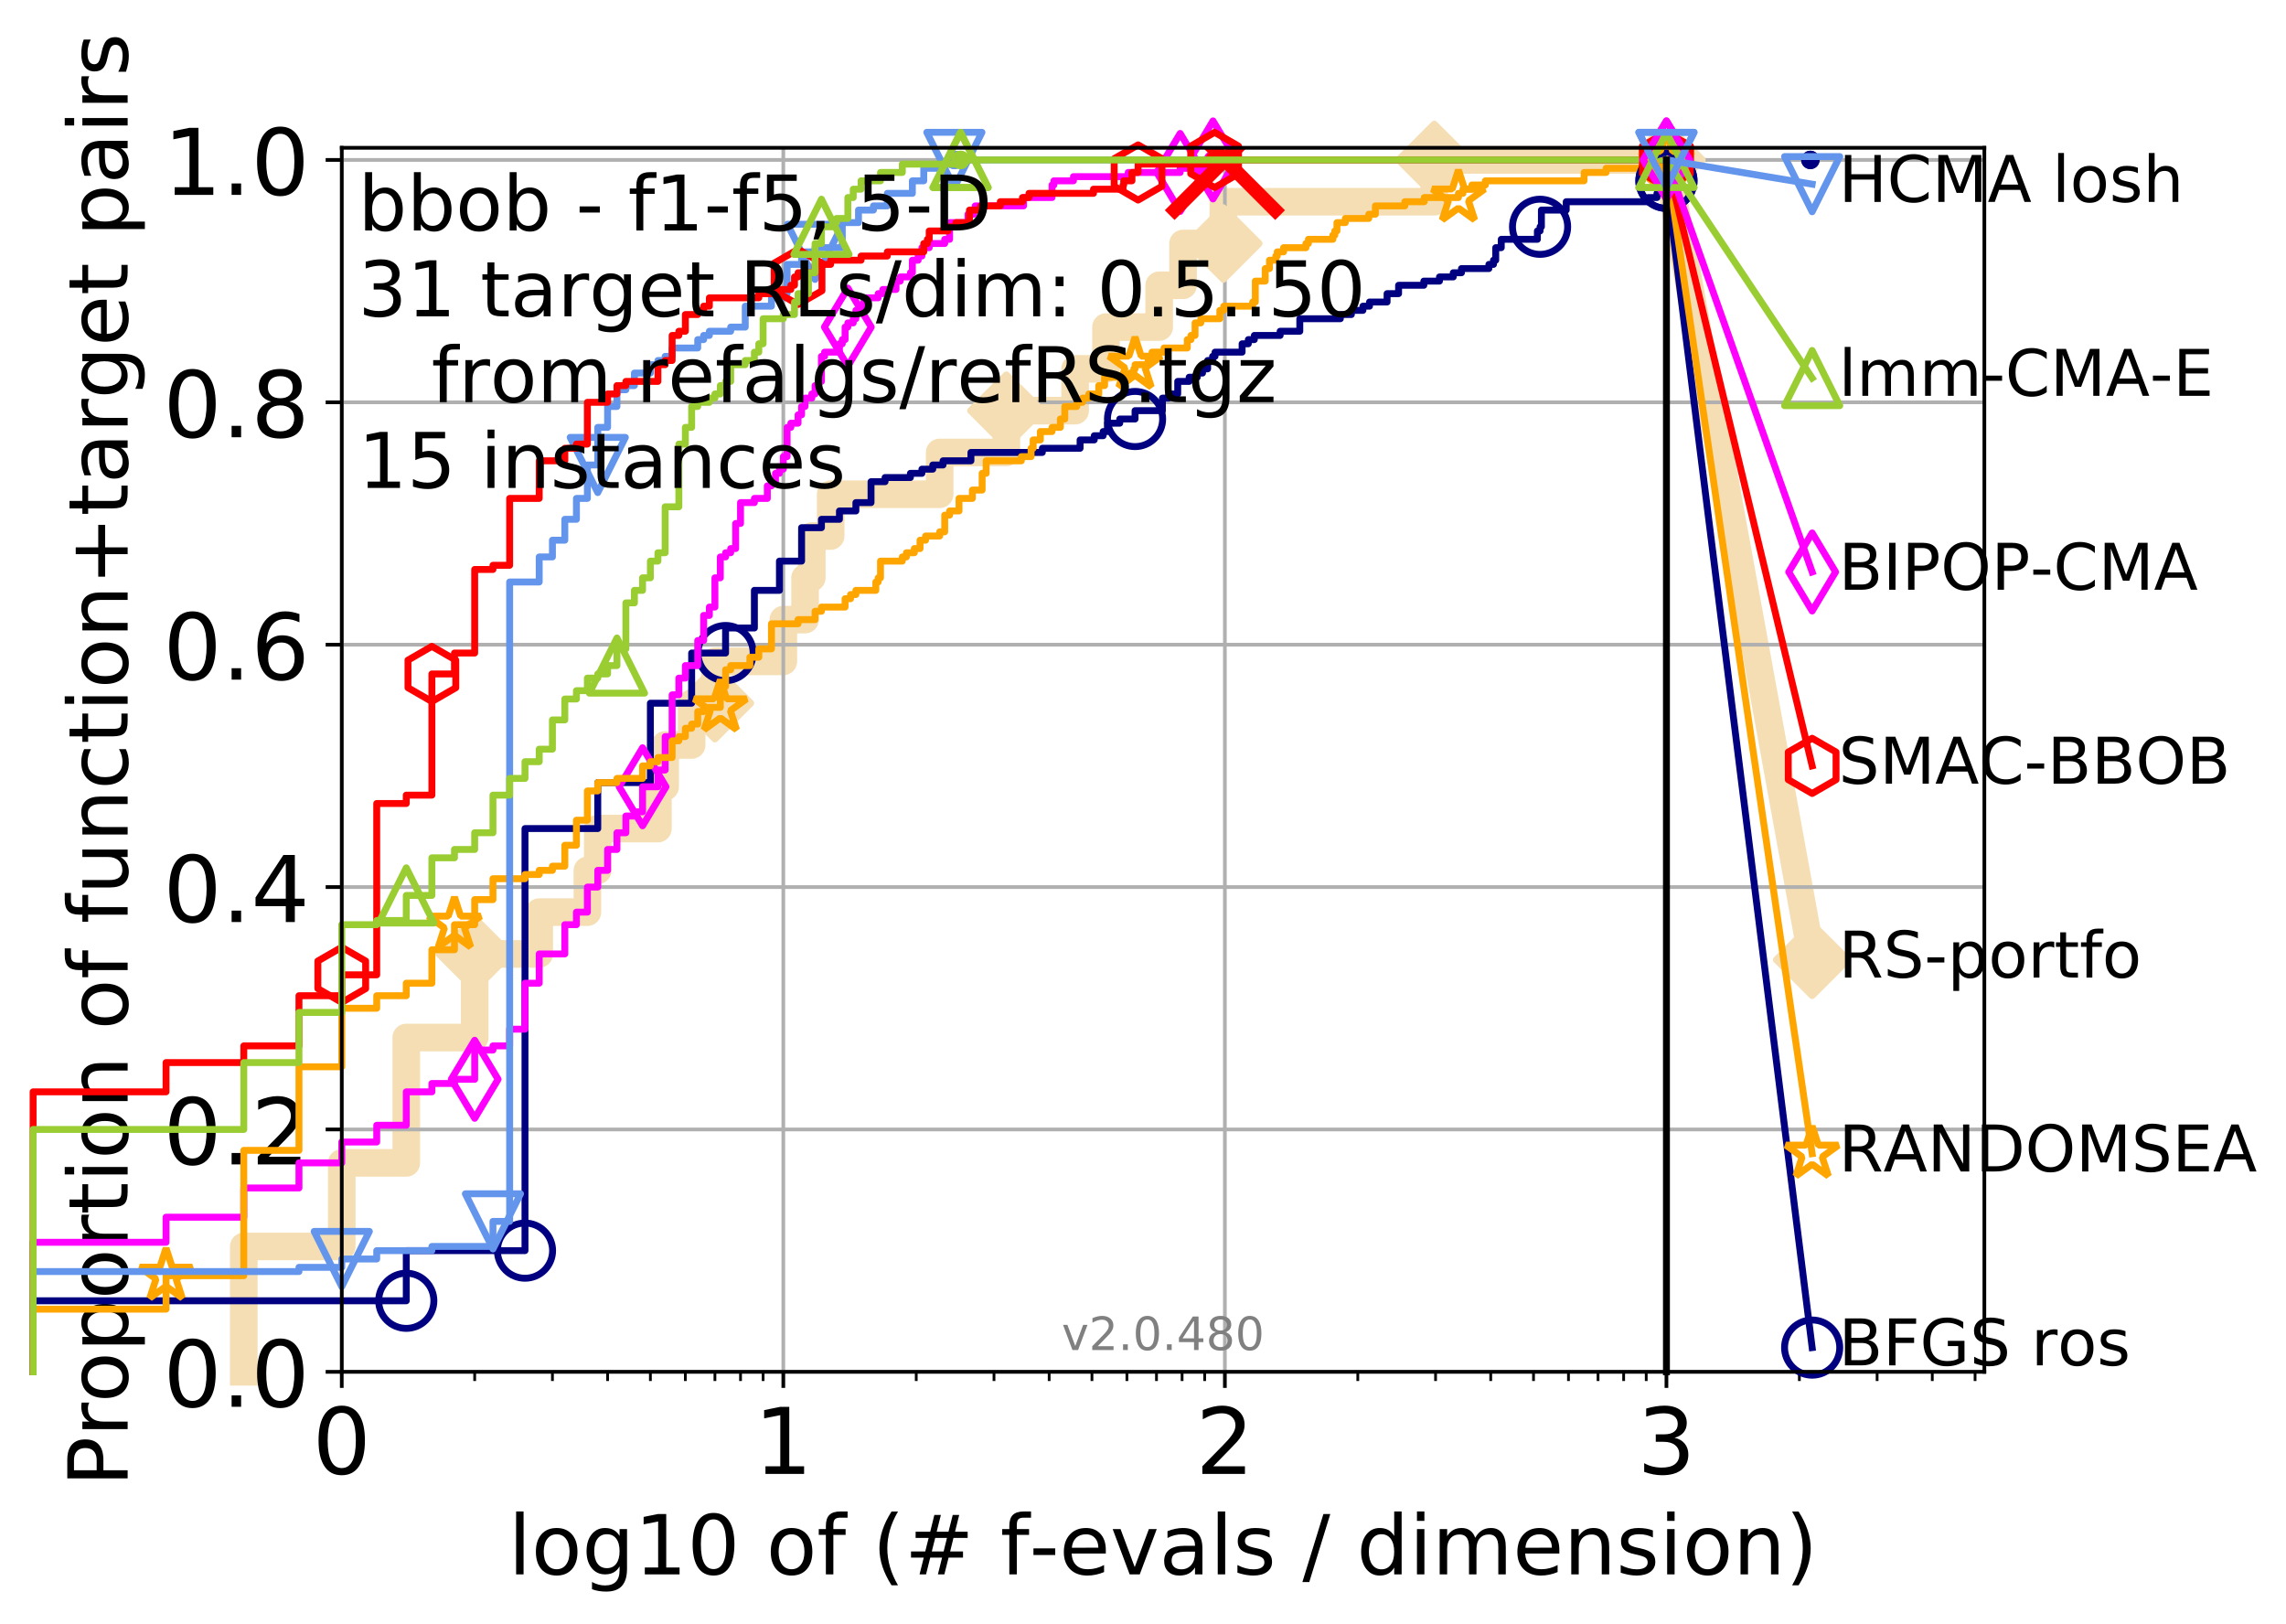 <?xml version="1.0" encoding="utf-8" standalone="no"?>
<!DOCTYPE svg PUBLIC "-//W3C//DTD SVG 1.1//EN"
  "http://www.w3.org/Graphics/SVG/1.1/DTD/svg11.dtd">
<!-- Created with matplotlib (http://matplotlib.org/) -->
<svg height="353pt" version="1.1" viewBox="0 0 497 353" width="497pt" xmlns="http://www.w3.org/2000/svg" xmlns:xlink="http://www.w3.org/1999/xlink">
 <defs>
  <style type="text/css">
*{stroke-linecap:butt;stroke-linejoin:round;}
  </style>
 </defs>
 <g id="figure_1">
  <g id="patch_1">
   <path d="M 0 353.222 
L 497.902 353.222 
L 497.902 0 
L 0 0 
z
" style="fill:#ffffff;"/>
  </g>
  <g id="axes_1">
   <g id="patch_2">
    <path d="M 74.301 298.245 
L 431.421 298.245 
L 431.421 32.133 
L 74.301 32.133 
z
" style="fill:#ffffff;"/>
   </g>
   <g id="line2d_1">
    <path d="M 53.004 298.245 
L 53.004 270.989 
L 74.301 270.989 
L 74.301 252.818 
L 88.329 252.818 
L 88.329 225.562 
L 103.2 225.562 
L 103.2 207.391 
L 117.228 207.391 
L 117.228 198.306 
L 127.706 198.306 
L 127.706 189.22 
L 129.96 189.22 
L 129.96 180.135 
L 143.037 180.135 
L 143.037 171.049 
L 144.611 171.049 
L 144.611 161.964 
L 150.371 161.964 
L 150.371 152.879 
L 155.431 152.879 
L 155.431 143.793 
L 170.301 143.793 
L 170.301 134.708 
L 175.026 134.708 
L 175.026 125.622 
L 176.489 125.622 
L 176.489 116.537 
L 180.593 116.537 
L 180.593 107.452 
L 204.296 107.452 
L 204.296 98.366 
L 218.796 98.366 
L 218.796 89.281 
L 233.744 89.281 
L 233.744 80.195 
L 240.456 80.195 
L 240.456 71.11 
L 252.022 71.11 
L 252.022 62.024 
L 257.206 62.024 
L 257.206 52.939 
L 265.966 52.939 
L 265.966 43.854 
L 311.826 43.854 
L 311.826 34.768 
L 362.301 34.768 
" style="fill:none;stroke:#f5deb3;stroke-linecap:square;stroke-width:6;"/>
   </g>
   <g id="line2d_2"/>
   <g id="line2d_3">
    <path d="M 362.301 34.768 
L 393.981 208.663 
" style="fill:none;stroke:#f5deb3;stroke-linecap:square;stroke-width:6;"/>
    <defs>
     <path d="M -0 7.778 
L 7.778 0 
L 0 -7.778 
L -7.778 -0 
z
" id="mf4337f46c8" style="stroke:#f5deb3;stroke-linejoin:miter;stroke-width:1.5;"/>
    </defs>
    <g>
     <use style="fill:#f5deb3;stroke:#f5deb3;stroke-linejoin:miter;stroke-width:1.5;" x="362.301" xlink:href="#mf4337f46c8" y="34.768"/>
     <use style="fill:#f5deb3;stroke:#f5deb3;stroke-linejoin:miter;stroke-width:1.5;" x="393.981" xlink:href="#mf4337f46c8" y="208.663"/>
    </g>
   </g>
   <g id="matplotlib.axis_1">
    <g id="xtick_1">
     <g id="line2d_4">
      <path clip-path="url(#p35b96b1733)" d="M 74.301 298.245 
L 74.301 32.133 
" style="fill:none;stroke:#b0b0b0;stroke-linecap:square;stroke-width:0.8;"/>
     </g>
     <g id="line2d_5">
      <defs>
       <path d="M 0 0 
L 0 3.5 
" id="mae8b795c37" style="stroke:#000000;stroke-width:0.8;"/>
      </defs>
      <g>
       <use style="stroke:#000000;stroke-width:0.8;" x="74.301" xlink:href="#mae8b795c37" y="298.245"/>
      </g>
     </g>
     <g id="text_1">
      <!-- 0 -->
      <defs>
       <path d="M 31.781 66.406 
Q 24.172 66.406 20.328 58.906 
Q 16.5 51.422 16.5 36.375 
Q 16.5 21.391 20.328 13.891 
Q 24.172 6.391 31.781 6.391 
Q 39.453 6.391 43.281 13.891 
Q 47.125 21.391 47.125 36.375 
Q 47.125 51.422 43.281 58.906 
Q 39.453 66.406 31.781 66.406 
z
M 31.781 74.219 
Q 44.047 74.219 50.516 64.516 
Q 56.984 54.828 56.984 36.375 
Q 56.984 17.969 50.516 8.266 
Q 44.047 -1.422 31.781 -1.422 
Q 19.531 -1.422 13.062 8.266 
Q 6.594 17.969 6.594 36.375 
Q 6.594 54.828 13.062 64.516 
Q 19.531 74.219 31.781 74.219 
z
" id="DejaVuSans-30"/>
      </defs>
      <g transform="translate(67.939 320.442)scale(0.2 -0.2)">
       <use xlink:href="#DejaVuSans-30"/>
      </g>
     </g>
    </g>
    <g id="xtick_2">
     <g id="line2d_6">
      <path clip-path="url(#p35b96b1733)" d="M 170.301 298.245 
L 170.301 32.133 
" style="fill:none;stroke:#b0b0b0;stroke-linecap:square;stroke-width:0.8;"/>
     </g>
     <g id="line2d_7">
      <g>
       <use style="stroke:#000000;stroke-width:0.8;" x="170.301" xlink:href="#mae8b795c37" y="298.245"/>
      </g>
     </g>
     <g id="text_2">
      <!-- 1 -->
      <defs>
       <path d="M 12.406 8.297 
L 28.516 8.297 
L 28.516 63.922 
L 10.984 60.406 
L 10.984 69.391 
L 28.422 72.906 
L 38.281 72.906 
L 38.281 8.297 
L 54.391 8.297 
L 54.391 0 
L 12.406 0 
z
" id="DejaVuSans-31"/>
      </defs>
      <g transform="translate(163.939 320.442)scale(0.2 -0.2)">
       <use xlink:href="#DejaVuSans-31"/>
      </g>
     </g>
    </g>
    <g id="xtick_3">
     <g id="line2d_8">
      <path clip-path="url(#p35b96b1733)" d="M 266.301 298.245 
L 266.301 32.133 
" style="fill:none;stroke:#b0b0b0;stroke-linecap:square;stroke-width:0.8;"/>
     </g>
     <g id="line2d_9">
      <g>
       <use style="stroke:#000000;stroke-width:0.8;" x="266.301" xlink:href="#mae8b795c37" y="298.245"/>
      </g>
     </g>
     <g id="text_3">
      <!-- 2 -->
      <defs>
       <path d="M 19.188 8.297 
L 53.609 8.297 
L 53.609 0 
L 7.328 0 
L 7.328 8.297 
Q 12.938 14.109 22.625 23.891 
Q 32.328 33.688 34.812 36.531 
Q 39.547 41.844 41.422 45.531 
Q 43.312 49.219 43.312 52.781 
Q 43.312 58.594 39.234 62.25 
Q 35.156 65.922 28.609 65.922 
Q 23.969 65.922 18.812 64.312 
Q 13.672 62.703 7.812 59.422 
L 7.812 69.391 
Q 13.766 71.781 18.938 73 
Q 24.125 74.219 28.422 74.219 
Q 39.75 74.219 46.484 68.547 
Q 53.219 62.891 53.219 53.422 
Q 53.219 48.922 51.531 44.891 
Q 49.859 40.875 45.406 35.406 
Q 44.188 33.984 37.641 27.219 
Q 31.109 20.453 19.188 8.297 
z
" id="DejaVuSans-32"/>
      </defs>
      <g transform="translate(259.939 320.442)scale(0.2 -0.2)">
       <use xlink:href="#DejaVuSans-32"/>
      </g>
     </g>
    </g>
    <g id="xtick_4">
     <g id="line2d_10">
      <path clip-path="url(#p35b96b1733)" d="M 362.301 298.245 
L 362.301 32.133 
" style="fill:none;stroke:#b0b0b0;stroke-linecap:square;stroke-width:0.8;"/>
     </g>
     <g id="line2d_11">
      <g>
       <use style="stroke:#000000;stroke-width:0.8;" x="362.301" xlink:href="#mae8b795c37" y="298.245"/>
      </g>
     </g>
     <g id="text_4">
      <!-- 3 -->
      <defs>
       <path d="M 40.578 39.312 
Q 47.656 37.797 51.625 33 
Q 55.609 28.219 55.609 21.188 
Q 55.609 10.406 48.188 4.484 
Q 40.766 -1.422 27.094 -1.422 
Q 22.516 -1.422 17.656 -0.516 
Q 12.797 0.391 7.625 2.203 
L 7.625 11.719 
Q 11.719 9.328 16.594 8.109 
Q 21.484 6.891 26.812 6.891 
Q 36.078 6.891 40.938 10.547 
Q 45.797 14.203 45.797 21.188 
Q 45.797 27.641 41.281 31.266 
Q 36.766 34.906 28.719 34.906 
L 20.219 34.906 
L 20.219 43.016 
L 29.109 43.016 
Q 36.375 43.016 40.234 45.922 
Q 44.094 48.828 44.094 54.297 
Q 44.094 59.906 40.109 62.906 
Q 36.141 65.922 28.719 65.922 
Q 24.656 65.922 20.016 65.031 
Q 15.375 64.156 9.812 62.312 
L 9.812 71.094 
Q 15.438 72.656 20.344 73.438 
Q 25.25 74.219 29.594 74.219 
Q 40.828 74.219 47.359 69.109 
Q 53.906 64.016 53.906 55.328 
Q 53.906 49.266 50.438 45.094 
Q 46.969 40.922 40.578 39.312 
z
" id="DejaVuSans-33"/>
      </defs>
      <g transform="translate(355.939 320.442)scale(0.2 -0.2)">
       <use xlink:href="#DejaVuSans-33"/>
      </g>
     </g>
    </g>
    <g id="xtick_5">
     <g id="line2d_12">
      <defs>
       <path d="M 0 0 
L 0 2 
" id="m7902b13ea6" style="stroke:#000000;stroke-width:0.6;"/>
      </defs>
      <g>
       <use style="stroke:#000000;stroke-width:0.6;" x="103.2" xlink:href="#m7902b13ea6" y="298.245"/>
      </g>
     </g>
    </g>
    <g id="xtick_6">
     <g id="line2d_13">
      <g>
       <use style="stroke:#000000;stroke-width:0.6;" x="120.105" xlink:href="#m7902b13ea6" y="298.245"/>
      </g>
     </g>
    </g>
    <g id="xtick_7">
     <g id="line2d_14">
      <g>
       <use style="stroke:#000000;stroke-width:0.6;" x="132.099" xlink:href="#m7902b13ea6" y="298.245"/>
      </g>
     </g>
    </g>
    <g id="xtick_8">
     <g id="line2d_15">
      <g>
       <use style="stroke:#000000;stroke-width:0.6;" x="141.402" xlink:href="#m7902b13ea6" y="298.245"/>
      </g>
     </g>
    </g>
    <g id="xtick_9">
     <g id="line2d_16">
      <g>
       <use style="stroke:#000000;stroke-width:0.6;" x="149.004" xlink:href="#m7902b13ea6" y="298.245"/>
      </g>
     </g>
    </g>
    <g id="xtick_10">
     <g id="line2d_17">
      <g>
       <use style="stroke:#000000;stroke-width:0.6;" x="155.431" xlink:href="#m7902b13ea6" y="298.245"/>
      </g>
     </g>
    </g>
    <g id="xtick_11">
     <g id="line2d_18">
      <g>
       <use style="stroke:#000000;stroke-width:0.6;" x="160.998" xlink:href="#m7902b13ea6" y="298.245"/>
      </g>
     </g>
    </g>
    <g id="xtick_12">
     <g id="line2d_19">
      <g>
       <use style="stroke:#000000;stroke-width:0.6;" x="165.908" xlink:href="#m7902b13ea6" y="298.245"/>
      </g>
     </g>
    </g>
    <g id="xtick_13">
     <g id="line2d_20">
      <g>
       <use style="stroke:#000000;stroke-width:0.6;" x="199.2" xlink:href="#m7902b13ea6" y="298.245"/>
      </g>
     </g>
    </g>
    <g id="xtick_14">
     <g id="line2d_21">
      <g>
       <use style="stroke:#000000;stroke-width:0.6;" x="216.105" xlink:href="#m7902b13ea6" y="298.245"/>
      </g>
     </g>
    </g>
    <g id="xtick_15">
     <g id="line2d_22">
      <g>
       <use style="stroke:#000000;stroke-width:0.6;" x="228.099" xlink:href="#m7902b13ea6" y="298.245"/>
      </g>
     </g>
    </g>
    <g id="xtick_16">
     <g id="line2d_23">
      <g>
       <use style="stroke:#000000;stroke-width:0.6;" x="237.402" xlink:href="#m7902b13ea6" y="298.245"/>
      </g>
     </g>
    </g>
    <g id="xtick_17">
     <g id="line2d_24">
      <g>
       <use style="stroke:#000000;stroke-width:0.6;" x="245.004" xlink:href="#m7902b13ea6" y="298.245"/>
      </g>
     </g>
    </g>
    <g id="xtick_18">
     <g id="line2d_25">
      <g>
       <use style="stroke:#000000;stroke-width:0.6;" x="251.431" xlink:href="#m7902b13ea6" y="298.245"/>
      </g>
     </g>
    </g>
    <g id="xtick_19">
     <g id="line2d_26">
      <g>
       <use style="stroke:#000000;stroke-width:0.6;" x="256.998" xlink:href="#m7902b13ea6" y="298.245"/>
      </g>
     </g>
    </g>
    <g id="xtick_20">
     <g id="line2d_27">
      <g>
       <use style="stroke:#000000;stroke-width:0.6;" x="261.908" xlink:href="#m7902b13ea6" y="298.245"/>
      </g>
     </g>
    </g>
    <g id="xtick_21">
     <g id="line2d_28">
      <g>
       <use style="stroke:#000000;stroke-width:0.6;" x="295.2" xlink:href="#m7902b13ea6" y="298.245"/>
      </g>
     </g>
    </g>
    <g id="xtick_22">
     <g id="line2d_29">
      <g>
       <use style="stroke:#000000;stroke-width:0.6;" x="312.105" xlink:href="#m7902b13ea6" y="298.245"/>
      </g>
     </g>
    </g>
    <g id="xtick_23">
     <g id="line2d_30">
      <g>
       <use style="stroke:#000000;stroke-width:0.6;" x="324.099" xlink:href="#m7902b13ea6" y="298.245"/>
      </g>
     </g>
    </g>
    <g id="xtick_24">
     <g id="line2d_31">
      <g>
       <use style="stroke:#000000;stroke-width:0.6;" x="333.402" xlink:href="#m7902b13ea6" y="298.245"/>
      </g>
     </g>
    </g>
    <g id="xtick_25">
     <g id="line2d_32">
      <g>
       <use style="stroke:#000000;stroke-width:0.6;" x="341.004" xlink:href="#m7902b13ea6" y="298.245"/>
      </g>
     </g>
    </g>
    <g id="xtick_26">
     <g id="line2d_33">
      <g>
       <use style="stroke:#000000;stroke-width:0.6;" x="347.431" xlink:href="#m7902b13ea6" y="298.245"/>
      </g>
     </g>
    </g>
    <g id="xtick_27">
     <g id="line2d_34">
      <g>
       <use style="stroke:#000000;stroke-width:0.6;" x="352.998" xlink:href="#m7902b13ea6" y="298.245"/>
      </g>
     </g>
    </g>
    <g id="xtick_28">
     <g id="line2d_35">
      <g>
       <use style="stroke:#000000;stroke-width:0.6;" x="357.908" xlink:href="#m7902b13ea6" y="298.245"/>
      </g>
     </g>
    </g>
    <g id="xtick_29">
     <g id="line2d_36">
      <g>
       <use style="stroke:#000000;stroke-width:0.6;" x="391.2" xlink:href="#m7902b13ea6" y="298.245"/>
      </g>
     </g>
    </g>
    <g id="xtick_30">
     <g id="line2d_37">
      <g>
       <use style="stroke:#000000;stroke-width:0.6;" x="408.105" xlink:href="#m7902b13ea6" y="298.245"/>
      </g>
     </g>
    </g>
    <g id="xtick_31">
     <g id="line2d_38">
      <g>
       <use style="stroke:#000000;stroke-width:0.6;" x="420.099" xlink:href="#m7902b13ea6" y="298.245"/>
      </g>
     </g>
    </g>
    <g id="xtick_32">
     <g id="line2d_39">
      <g>
       <use style="stroke:#000000;stroke-width:0.6;" x="429.402" xlink:href="#m7902b13ea6" y="298.245"/>
      </g>
     </g>
    </g>
    <g id="text_5">
     <!-- log10 of (# f-evals / dimension) -->
     <defs>
      <path d="M 9.422 75.984 
L 18.406 75.984 
L 18.406 0 
L 9.422 0 
z
" id="DejaVuSans-6c"/>
      <path d="M 30.609 48.391 
Q 23.391 48.391 19.188 42.75 
Q 14.984 37.109 14.984 27.297 
Q 14.984 17.484 19.156 11.844 
Q 23.344 6.203 30.609 6.203 
Q 37.797 6.203 41.984 11.859 
Q 46.188 17.531 46.188 27.297 
Q 46.188 37.016 41.984 42.703 
Q 37.797 48.391 30.609 48.391 
z
M 30.609 56 
Q 42.328 56 49.016 48.375 
Q 55.719 40.766 55.719 27.297 
Q 55.719 13.875 49.016 6.219 
Q 42.328 -1.422 30.609 -1.422 
Q 18.844 -1.422 12.172 6.219 
Q 5.516 13.875 5.516 27.297 
Q 5.516 40.766 12.172 48.375 
Q 18.844 56 30.609 56 
z
" id="DejaVuSans-6f"/>
      <path d="M 45.406 27.984 
Q 45.406 37.75 41.375 43.109 
Q 37.359 48.484 30.078 48.484 
Q 22.859 48.484 18.828 43.109 
Q 14.797 37.75 14.797 27.984 
Q 14.797 18.266 18.828 12.891 
Q 22.859 7.516 30.078 7.516 
Q 37.359 7.516 41.375 12.891 
Q 45.406 18.266 45.406 27.984 
z
M 54.391 6.781 
Q 54.391 -7.172 48.188 -13.984 
Q 42 -20.797 29.203 -20.797 
Q 24.469 -20.797 20.266 -20.094 
Q 16.062 -19.391 12.109 -17.922 
L 12.109 -9.188 
Q 16.062 -11.328 19.922 -12.344 
Q 23.781 -13.375 27.781 -13.375 
Q 36.625 -13.375 41.016 -8.766 
Q 45.406 -4.156 45.406 5.172 
L 45.406 9.625 
Q 42.625 4.781 38.281 2.391 
Q 33.938 0 27.875 0 
Q 17.828 0 11.672 7.656 
Q 5.516 15.328 5.516 27.984 
Q 5.516 40.672 11.672 48.328 
Q 17.828 56 27.875 56 
Q 33.938 56 38.281 53.609 
Q 42.625 51.219 45.406 46.391 
L 45.406 54.688 
L 54.391 54.688 
z
" id="DejaVuSans-67"/>
      <path id="DejaVuSans-20"/>
      <path d="M 37.109 75.984 
L 37.109 68.5 
L 28.516 68.5 
Q 23.688 68.5 21.797 66.547 
Q 19.922 64.594 19.922 59.516 
L 19.922 54.688 
L 34.719 54.688 
L 34.719 47.703 
L 19.922 47.703 
L 19.922 0 
L 10.891 0 
L 10.891 47.703 
L 2.297 47.703 
L 2.297 54.688 
L 10.891 54.688 
L 10.891 58.5 
Q 10.891 67.625 15.141 71.797 
Q 19.391 75.984 28.609 75.984 
z
" id="DejaVuSans-66"/>
      <path d="M 31 75.875 
Q 24.469 64.656 21.281 53.656 
Q 18.109 42.672 18.109 31.391 
Q 18.109 20.125 21.312 9.062 
Q 24.516 -2 31 -13.188 
L 23.188 -13.188 
Q 15.875 -1.703 12.234 9.375 
Q 8.594 20.453 8.594 31.391 
Q 8.594 42.281 12.203 53.312 
Q 15.828 64.359 23.188 75.875 
z
" id="DejaVuSans-28"/>
      <path d="M 51.125 44 
L 36.922 44 
L 32.812 27.688 
L 47.125 27.688 
z
M 43.797 71.781 
L 38.719 51.516 
L 52.984 51.516 
L 58.109 71.781 
L 65.922 71.781 
L 60.891 51.516 
L 76.125 51.516 
L 76.125 44 
L 58.984 44 
L 54.984 27.688 
L 70.516 27.688 
L 70.516 20.219 
L 53.078 20.219 
L 48 0 
L 40.188 0 
L 45.219 20.219 
L 30.906 20.219 
L 25.875 0 
L 18.016 0 
L 23.094 20.219 
L 7.719 20.219 
L 7.719 27.688 
L 24.906 27.688 
L 29 44 
L 13.281 44 
L 13.281 51.516 
L 30.906 51.516 
L 35.891 71.781 
z
" id="DejaVuSans-23"/>
      <path d="M 4.891 31.391 
L 31.203 31.391 
L 31.203 23.391 
L 4.891 23.391 
z
" id="DejaVuSans-2d"/>
      <path d="M 56.203 29.594 
L 56.203 25.203 
L 14.891 25.203 
Q 15.484 15.922 20.484 11.062 
Q 25.484 6.203 34.422 6.203 
Q 39.594 6.203 44.453 7.469 
Q 49.312 8.734 54.109 11.281 
L 54.109 2.781 
Q 49.266 0.734 44.188 -0.344 
Q 39.109 -1.422 33.891 -1.422 
Q 20.797 -1.422 13.156 6.188 
Q 5.516 13.812 5.516 26.812 
Q 5.516 40.234 12.766 48.109 
Q 20.016 56 32.328 56 
Q 43.359 56 49.781 48.891 
Q 56.203 41.797 56.203 29.594 
z
M 47.219 32.234 
Q 47.125 39.594 43.094 43.984 
Q 39.062 48.391 32.422 48.391 
Q 24.906 48.391 20.391 44.141 
Q 15.875 39.891 15.188 32.172 
z
" id="DejaVuSans-65"/>
      <path d="M 2.984 54.688 
L 12.5 54.688 
L 29.594 8.797 
L 46.688 54.688 
L 56.203 54.688 
L 35.688 0 
L 23.484 0 
z
" id="DejaVuSans-76"/>
      <path d="M 34.281 27.484 
Q 23.391 27.484 19.188 25 
Q 14.984 22.516 14.984 16.5 
Q 14.984 11.719 18.141 8.906 
Q 21.297 6.109 26.703 6.109 
Q 34.188 6.109 38.703 11.406 
Q 43.219 16.703 43.219 25.484 
L 43.219 27.484 
z
M 52.203 31.203 
L 52.203 0 
L 43.219 0 
L 43.219 8.297 
Q 40.141 3.328 35.547 0.953 
Q 30.953 -1.422 24.312 -1.422 
Q 15.922 -1.422 10.953 3.297 
Q 6 8.016 6 15.922 
Q 6 25.141 12.172 29.828 
Q 18.359 34.516 30.609 34.516 
L 43.219 34.516 
L 43.219 35.406 
Q 43.219 41.609 39.141 45 
Q 35.062 48.391 27.688 48.391 
Q 23 48.391 18.547 47.266 
Q 14.109 46.141 10.016 43.891 
L 10.016 52.203 
Q 14.938 54.109 19.578 55.047 
Q 24.219 56 28.609 56 
Q 40.484 56 46.344 49.844 
Q 52.203 43.703 52.203 31.203 
z
" id="DejaVuSans-61"/>
      <path d="M 44.281 53.078 
L 44.281 44.578 
Q 40.484 46.531 36.375 47.5 
Q 32.281 48.484 27.875 48.484 
Q 21.188 48.484 17.844 46.438 
Q 14.5 44.391 14.5 40.281 
Q 14.5 37.156 16.891 35.375 
Q 19.281 33.594 26.516 31.984 
L 29.594 31.297 
Q 39.156 29.25 43.188 25.516 
Q 47.219 21.781 47.219 15.094 
Q 47.219 7.469 41.188 3.016 
Q 35.156 -1.422 24.609 -1.422 
Q 20.219 -1.422 15.453 -0.562 
Q 10.688 0.297 5.422 2 
L 5.422 11.281 
Q 10.406 8.688 15.234 7.391 
Q 20.062 6.109 24.812 6.109 
Q 31.156 6.109 34.562 8.281 
Q 37.984 10.453 37.984 14.406 
Q 37.984 18.062 35.516 20.016 
Q 33.062 21.969 24.703 23.781 
L 21.578 24.516 
Q 13.234 26.266 9.516 29.906 
Q 5.812 33.547 5.812 39.891 
Q 5.812 47.609 11.281 51.797 
Q 16.75 56 26.812 56 
Q 31.781 56 36.172 55.266 
Q 40.578 54.547 44.281 53.078 
z
" id="DejaVuSans-73"/>
      <path d="M 25.391 72.906 
L 33.688 72.906 
L 8.297 -9.281 
L 0 -9.281 
z
" id="DejaVuSans-2f"/>
      <path d="M 45.406 46.391 
L 45.406 75.984 
L 54.391 75.984 
L 54.391 0 
L 45.406 0 
L 45.406 8.203 
Q 42.578 3.328 38.25 0.953 
Q 33.938 -1.422 27.875 -1.422 
Q 17.969 -1.422 11.734 6.484 
Q 5.516 14.406 5.516 27.297 
Q 5.516 40.188 11.734 48.094 
Q 17.969 56 27.875 56 
Q 33.938 56 38.25 53.625 
Q 42.578 51.266 45.406 46.391 
z
M 14.797 27.297 
Q 14.797 17.391 18.875 11.75 
Q 22.953 6.109 30.078 6.109 
Q 37.203 6.109 41.297 11.75 
Q 45.406 17.391 45.406 27.297 
Q 45.406 37.203 41.297 42.844 
Q 37.203 48.484 30.078 48.484 
Q 22.953 48.484 18.875 42.844 
Q 14.797 37.203 14.797 27.297 
z
" id="DejaVuSans-64"/>
      <path d="M 9.422 54.688 
L 18.406 54.688 
L 18.406 0 
L 9.422 0 
z
M 9.422 75.984 
L 18.406 75.984 
L 18.406 64.594 
L 9.422 64.594 
z
" id="DejaVuSans-69"/>
      <path d="M 52 44.188 
Q 55.375 50.25 60.062 53.125 
Q 64.75 56 71.094 56 
Q 79.641 56 84.281 50.016 
Q 88.922 44.047 88.922 33.016 
L 88.922 0 
L 79.891 0 
L 79.891 32.719 
Q 79.891 40.578 77.094 44.375 
Q 74.312 48.188 68.609 48.188 
Q 61.625 48.188 57.562 43.547 
Q 53.516 38.922 53.516 30.906 
L 53.516 0 
L 44.484 0 
L 44.484 32.719 
Q 44.484 40.625 41.703 44.406 
Q 38.922 48.188 33.109 48.188 
Q 26.219 48.188 22.156 43.531 
Q 18.109 38.875 18.109 30.906 
L 18.109 0 
L 9.078 0 
L 9.078 54.688 
L 18.109 54.688 
L 18.109 46.188 
Q 21.188 51.219 25.484 53.609 
Q 29.781 56 35.688 56 
Q 41.656 56 45.828 52.969 
Q 50 49.953 52 44.188 
z
" id="DejaVuSans-6d"/>
      <path d="M 54.891 33.016 
L 54.891 0 
L 45.906 0 
L 45.906 32.719 
Q 45.906 40.484 42.875 44.328 
Q 39.844 48.188 33.797 48.188 
Q 26.516 48.188 22.312 43.547 
Q 18.109 38.922 18.109 30.906 
L 18.109 0 
L 9.078 0 
L 9.078 54.688 
L 18.109 54.688 
L 18.109 46.188 
Q 21.344 51.125 25.703 53.562 
Q 30.078 56 35.797 56 
Q 45.219 56 50.047 50.172 
Q 54.891 44.344 54.891 33.016 
z
" id="DejaVuSans-6e"/>
      <path d="M 8.016 75.875 
L 15.828 75.875 
Q 23.141 64.359 26.781 53.312 
Q 30.422 42.281 30.422 31.391 
Q 30.422 20.453 26.781 9.375 
Q 23.141 -1.703 15.828 -13.188 
L 8.016 -13.188 
Q 14.5 -2 17.703 9.062 
Q 20.906 20.125 20.906 31.391 
Q 20.906 42.672 17.703 53.656 
Q 14.5 64.656 8.016 75.875 
z
" id="DejaVuSans-29"/>
     </defs>
     <g transform="translate(110.516 342.279)scale(0.18 -0.18)">
      <use xlink:href="#DejaVuSans-6c"/>
      <use x="27.783" xlink:href="#DejaVuSans-6f"/>
      <use x="88.965" xlink:href="#DejaVuSans-67"/>
      <use x="152.441" xlink:href="#DejaVuSans-31"/>
      <use x="216.064" xlink:href="#DejaVuSans-30"/>
      <use x="279.688" xlink:href="#DejaVuSans-20"/>
      <use x="311.475" xlink:href="#DejaVuSans-6f"/>
      <use x="372.656" xlink:href="#DejaVuSans-66"/>
      <use x="407.861" xlink:href="#DejaVuSans-20"/>
      <use x="439.648" xlink:href="#DejaVuSans-28"/>
      <use x="478.662" xlink:href="#DejaVuSans-23"/>
      <use x="562.451" xlink:href="#DejaVuSans-20"/>
      <use x="594.238" xlink:href="#DejaVuSans-66"/>
      <use x="629.365" xlink:href="#DejaVuSans-2d"/>
      <use x="665.449" xlink:href="#DejaVuSans-65"/>
      <use x="726.973" xlink:href="#DejaVuSans-76"/>
      <use x="786.152" xlink:href="#DejaVuSans-61"/>
      <use x="847.432" xlink:href="#DejaVuSans-6c"/>
      <use x="875.215" xlink:href="#DejaVuSans-73"/>
      <use x="927.314" xlink:href="#DejaVuSans-20"/>
      <use x="959.102" xlink:href="#DejaVuSans-2f"/>
      <use x="992.793" xlink:href="#DejaVuSans-20"/>
      <use x="1024.58" xlink:href="#DejaVuSans-64"/>
      <use x="1088.057" xlink:href="#DejaVuSans-69"/>
      <use x="1115.84" xlink:href="#DejaVuSans-6d"/>
      <use x="1213.252" xlink:href="#DejaVuSans-65"/>
      <use x="1274.775" xlink:href="#DejaVuSans-6e"/>
      <use x="1338.154" xlink:href="#DejaVuSans-73"/>
      <use x="1390.254" xlink:href="#DejaVuSans-69"/>
      <use x="1418.037" xlink:href="#DejaVuSans-6f"/>
      <use x="1479.219" xlink:href="#DejaVuSans-6e"/>
      <use x="1542.598" xlink:href="#DejaVuSans-29"/>
     </g>
    </g>
   </g>
   <g id="matplotlib.axis_2">
    <g id="ytick_1">
     <g id="line2d_40">
      <path clip-path="url(#p35b96b1733)" d="M 74.301 298.245 
L 431.421 298.245 
" style="fill:none;stroke:#b0b0b0;stroke-linecap:square;stroke-width:0.8;"/>
     </g>
     <g id="line2d_41">
      <defs>
       <path d="M 0 0 
L -3.5 0 
" id="m2e1b1c7813" style="stroke:#000000;stroke-width:0.8;"/>
      </defs>
      <g>
       <use style="stroke:#000000;stroke-width:0.8;" x="74.301" xlink:href="#m2e1b1c7813" y="298.245"/>
      </g>
     </g>
     <g id="text_6">
      <!-- 0.0 -->
      <defs>
       <path d="M 10.688 12.406 
L 21 12.406 
L 21 0 
L 10.688 0 
z
" id="DejaVuSans-2e"/>
      </defs>
      <g transform="translate(35.495 305.844)scale(0.2 -0.2)">
       <use xlink:href="#DejaVuSans-30"/>
       <use x="63.623" xlink:href="#DejaVuSans-2e"/>
       <use x="95.41" xlink:href="#DejaVuSans-30"/>
      </g>
     </g>
    </g>
    <g id="ytick_2">
     <g id="line2d_42">
      <path clip-path="url(#p35b96b1733)" d="M 74.301 245.55 
L 431.421 245.55 
" style="fill:none;stroke:#b0b0b0;stroke-linecap:square;stroke-width:0.8;"/>
     </g>
     <g id="line2d_43">
      <g>
       <use style="stroke:#000000;stroke-width:0.8;" x="74.301" xlink:href="#m2e1b1c7813" y="245.55"/>
      </g>
     </g>
     <g id="text_7">
      <!-- 0.2 -->
      <g transform="translate(35.495 253.148)scale(0.2 -0.2)">
       <use xlink:href="#DejaVuSans-30"/>
       <use x="63.623" xlink:href="#DejaVuSans-2e"/>
       <use x="95.41" xlink:href="#DejaVuSans-32"/>
      </g>
     </g>
    </g>
    <g id="ytick_3">
     <g id="line2d_44">
      <path clip-path="url(#p35b96b1733)" d="M 74.301 192.854 
L 431.421 192.854 
" style="fill:none;stroke:#b0b0b0;stroke-linecap:square;stroke-width:0.8;"/>
     </g>
     <g id="line2d_45">
      <g>
       <use style="stroke:#000000;stroke-width:0.8;" x="74.301" xlink:href="#m2e1b1c7813" y="192.854"/>
      </g>
     </g>
     <g id="text_8">
      <!-- 0.4 -->
      <defs>
       <path d="M 37.797 64.312 
L 12.891 25.391 
L 37.797 25.391 
z
M 35.203 72.906 
L 47.609 72.906 
L 47.609 25.391 
L 58.016 25.391 
L 58.016 17.188 
L 47.609 17.188 
L 47.609 0 
L 37.797 0 
L 37.797 17.188 
L 4.891 17.188 
L 4.891 26.703 
z
" id="DejaVuSans-34"/>
      </defs>
      <g transform="translate(35.495 200.453)scale(0.2 -0.2)">
       <use xlink:href="#DejaVuSans-30"/>
       <use x="63.623" xlink:href="#DejaVuSans-2e"/>
       <use x="95.41" xlink:href="#DejaVuSans-34"/>
      </g>
     </g>
    </g>
    <g id="ytick_4">
     <g id="line2d_46">
      <path clip-path="url(#p35b96b1733)" d="M 74.301 140.159 
L 431.421 140.159 
" style="fill:none;stroke:#b0b0b0;stroke-linecap:square;stroke-width:0.8;"/>
     </g>
     <g id="line2d_47">
      <g>
       <use style="stroke:#000000;stroke-width:0.8;" x="74.301" xlink:href="#m2e1b1c7813" y="140.159"/>
      </g>
     </g>
     <g id="text_9">
      <!-- 0.6 -->
      <defs>
       <path d="M 33.016 40.375 
Q 26.375 40.375 22.484 35.828 
Q 18.609 31.297 18.609 23.391 
Q 18.609 15.531 22.484 10.953 
Q 26.375 6.391 33.016 6.391 
Q 39.656 6.391 43.531 10.953 
Q 47.406 15.531 47.406 23.391 
Q 47.406 31.297 43.531 35.828 
Q 39.656 40.375 33.016 40.375 
z
M 52.594 71.297 
L 52.594 62.312 
Q 48.875 64.062 45.094 64.984 
Q 41.312 65.922 37.594 65.922 
Q 27.828 65.922 22.672 59.328 
Q 17.531 52.734 16.797 39.406 
Q 19.672 43.656 24.016 45.922 
Q 28.375 48.188 33.594 48.188 
Q 44.578 48.188 50.953 41.516 
Q 57.328 34.859 57.328 23.391 
Q 57.328 12.156 50.688 5.359 
Q 44.047 -1.422 33.016 -1.422 
Q 20.359 -1.422 13.672 8.266 
Q 6.984 17.969 6.984 36.375 
Q 6.984 53.656 15.188 63.938 
Q 23.391 74.219 37.203 74.219 
Q 40.922 74.219 44.703 73.484 
Q 48.484 72.75 52.594 71.297 
z
" id="DejaVuSans-36"/>
      </defs>
      <g transform="translate(35.495 147.757)scale(0.2 -0.2)">
       <use xlink:href="#DejaVuSans-30"/>
       <use x="63.623" xlink:href="#DejaVuSans-2e"/>
       <use x="95.41" xlink:href="#DejaVuSans-36"/>
      </g>
     </g>
    </g>
    <g id="ytick_5">
     <g id="line2d_48">
      <path clip-path="url(#p35b96b1733)" d="M 74.301 87.464 
L 431.421 87.464 
" style="fill:none;stroke:#b0b0b0;stroke-linecap:square;stroke-width:0.8;"/>
     </g>
     <g id="line2d_49">
      <g>
       <use style="stroke:#000000;stroke-width:0.8;" x="74.301" xlink:href="#m2e1b1c7813" y="87.464"/>
      </g>
     </g>
     <g id="text_10">
      <!-- 0.8 -->
      <defs>
       <path d="M 31.781 34.625 
Q 24.75 34.625 20.719 30.859 
Q 16.703 27.094 16.703 20.516 
Q 16.703 13.922 20.719 10.156 
Q 24.75 6.391 31.781 6.391 
Q 38.812 6.391 42.859 10.172 
Q 46.922 13.969 46.922 20.516 
Q 46.922 27.094 42.891 30.859 
Q 38.875 34.625 31.781 34.625 
z
M 21.922 38.812 
Q 15.578 40.375 12.031 44.719 
Q 8.5 49.078 8.5 55.328 
Q 8.5 64.062 14.719 69.141 
Q 20.953 74.219 31.781 74.219 
Q 42.672 74.219 48.875 69.141 
Q 55.078 64.062 55.078 55.328 
Q 55.078 49.078 51.531 44.719 
Q 48 40.375 41.703 38.812 
Q 48.828 37.156 52.797 32.312 
Q 56.781 27.484 56.781 20.516 
Q 56.781 9.906 50.312 4.234 
Q 43.844 -1.422 31.781 -1.422 
Q 19.734 -1.422 13.25 4.234 
Q 6.781 9.906 6.781 20.516 
Q 6.781 27.484 10.781 32.312 
Q 14.797 37.156 21.922 38.812 
z
M 18.312 54.391 
Q 18.312 48.734 21.844 45.562 
Q 25.391 42.391 31.781 42.391 
Q 38.141 42.391 41.719 45.562 
Q 45.312 48.734 45.312 54.391 
Q 45.312 60.062 41.719 63.234 
Q 38.141 66.406 31.781 66.406 
Q 25.391 66.406 21.844 63.234 
Q 18.312 60.062 18.312 54.391 
z
" id="DejaVuSans-38"/>
      </defs>
      <g transform="translate(35.495 95.062)scale(0.2 -0.2)">
       <use xlink:href="#DejaVuSans-30"/>
       <use x="63.623" xlink:href="#DejaVuSans-2e"/>
       <use x="95.41" xlink:href="#DejaVuSans-38"/>
      </g>
     </g>
    </g>
    <g id="ytick_6">
     <g id="line2d_50">
      <path clip-path="url(#p35b96b1733)" d="M 74.301 34.768 
L 431.421 34.768 
" style="fill:none;stroke:#b0b0b0;stroke-linecap:square;stroke-width:0.8;"/>
     </g>
     <g id="line2d_51">
      <g>
       <use style="stroke:#000000;stroke-width:0.8;" x="74.301" xlink:href="#m2e1b1c7813" y="34.768"/>
      </g>
     </g>
     <g id="text_11">
      <!-- 1.0 -->
      <g transform="translate(35.495 42.367)scale(0.2 -0.2)">
       <use xlink:href="#DejaVuSans-31"/>
       <use x="63.623" xlink:href="#DejaVuSans-2e"/>
       <use x="95.41" xlink:href="#DejaVuSans-30"/>
      </g>
     </g>
    </g>
    <g id="text_12">
     <!-- Proportion of function+target pairs -->
     <defs>
      <path d="M 19.672 64.797 
L 19.672 37.406 
L 32.078 37.406 
Q 38.969 37.406 42.719 40.969 
Q 46.484 44.531 46.484 51.125 
Q 46.484 57.672 42.719 61.234 
Q 38.969 64.797 32.078 64.797 
z
M 9.812 72.906 
L 32.078 72.906 
Q 44.344 72.906 50.609 67.359 
Q 56.891 61.812 56.891 51.125 
Q 56.891 40.328 50.609 34.812 
Q 44.344 29.297 32.078 29.297 
L 19.672 29.297 
L 19.672 0 
L 9.812 0 
z
" id="DejaVuSans-50"/>
      <path d="M 41.109 46.297 
Q 39.594 47.172 37.812 47.578 
Q 36.031 48 33.891 48 
Q 26.266 48 22.188 43.047 
Q 18.109 38.094 18.109 28.812 
L 18.109 0 
L 9.078 0 
L 9.078 54.688 
L 18.109 54.688 
L 18.109 46.188 
Q 20.953 51.172 25.484 53.578 
Q 30.031 56 36.531 56 
Q 37.453 56 38.578 55.875 
Q 39.703 55.766 41.062 55.516 
z
" id="DejaVuSans-72"/>
      <path d="M 18.109 8.203 
L 18.109 -20.797 
L 9.078 -20.797 
L 9.078 54.688 
L 18.109 54.688 
L 18.109 46.391 
Q 20.953 51.266 25.266 53.625 
Q 29.594 56 35.594 56 
Q 45.562 56 51.781 48.094 
Q 58.016 40.188 58.016 27.297 
Q 58.016 14.406 51.781 6.484 
Q 45.562 -1.422 35.594 -1.422 
Q 29.594 -1.422 25.266 0.953 
Q 20.953 3.328 18.109 8.203 
z
M 48.688 27.297 
Q 48.688 37.203 44.609 42.844 
Q 40.531 48.484 33.406 48.484 
Q 26.266 48.484 22.188 42.844 
Q 18.109 37.203 18.109 27.297 
Q 18.109 17.391 22.188 11.75 
Q 26.266 6.109 33.406 6.109 
Q 40.531 6.109 44.609 11.75 
Q 48.688 17.391 48.688 27.297 
z
" id="DejaVuSans-70"/>
      <path d="M 18.312 70.219 
L 18.312 54.688 
L 36.812 54.688 
L 36.812 47.703 
L 18.312 47.703 
L 18.312 18.016 
Q 18.312 11.328 20.141 9.422 
Q 21.969 7.516 27.594 7.516 
L 36.812 7.516 
L 36.812 0 
L 27.594 0 
Q 17.188 0 13.234 3.875 
Q 9.281 7.766 9.281 18.016 
L 9.281 47.703 
L 2.688 47.703 
L 2.688 54.688 
L 9.281 54.688 
L 9.281 70.219 
z
" id="DejaVuSans-74"/>
      <path d="M 8.5 21.578 
L 8.5 54.688 
L 17.484 54.688 
L 17.484 21.922 
Q 17.484 14.156 20.5 10.266 
Q 23.531 6.391 29.594 6.391 
Q 36.859 6.391 41.078 11.031 
Q 45.312 15.672 45.312 23.688 
L 45.312 54.688 
L 54.297 54.688 
L 54.297 0 
L 45.312 0 
L 45.312 8.406 
Q 42.047 3.422 37.719 1 
Q 33.406 -1.422 27.688 -1.422 
Q 18.266 -1.422 13.375 4.438 
Q 8.5 10.297 8.5 21.578 
z
M 31.109 56 
z
" id="DejaVuSans-75"/>
      <path d="M 48.781 52.594 
L 48.781 44.188 
Q 44.969 46.297 41.141 47.344 
Q 37.312 48.391 33.406 48.391 
Q 24.656 48.391 19.812 42.844 
Q 14.984 37.312 14.984 27.297 
Q 14.984 17.281 19.812 11.734 
Q 24.656 6.203 33.406 6.203 
Q 37.312 6.203 41.141 7.25 
Q 44.969 8.297 48.781 10.406 
L 48.781 2.094 
Q 45.016 0.344 40.984 -0.531 
Q 36.969 -1.422 32.422 -1.422 
Q 20.062 -1.422 12.781 6.344 
Q 5.516 14.109 5.516 27.297 
Q 5.516 40.672 12.859 48.328 
Q 20.219 56 33.016 56 
Q 37.156 56 41.109 55.141 
Q 45.062 54.297 48.781 52.594 
z
" id="DejaVuSans-63"/>
      <path d="M 46 62.703 
L 46 35.5 
L 73.188 35.5 
L 73.188 27.203 
L 46 27.203 
L 46 0 
L 37.797 0 
L 37.797 27.203 
L 10.594 27.203 
L 10.594 35.5 
L 37.797 35.5 
L 37.797 62.703 
z
" id="DejaVuSans-2b"/>
     </defs>
     <g transform="translate(27.751 323.179)rotate(-90)scale(0.18 -0.18)">
      <use xlink:href="#DejaVuSans-50"/>
      <use x="60.287" xlink:href="#DejaVuSans-72"/>
      <use x="101.369" xlink:href="#DejaVuSans-6f"/>
      <use x="162.551" xlink:href="#DejaVuSans-70"/>
      <use x="226.027" xlink:href="#DejaVuSans-6f"/>
      <use x="287.209" xlink:href="#DejaVuSans-72"/>
      <use x="328.322" xlink:href="#DejaVuSans-74"/>
      <use x="367.531" xlink:href="#DejaVuSans-69"/>
      <use x="395.314" xlink:href="#DejaVuSans-6f"/>
      <use x="456.496" xlink:href="#DejaVuSans-6e"/>
      <use x="519.875" xlink:href="#DejaVuSans-20"/>
      <use x="551.662" xlink:href="#DejaVuSans-6f"/>
      <use x="612.844" xlink:href="#DejaVuSans-66"/>
      <use x="648.049" xlink:href="#DejaVuSans-20"/>
      <use x="679.836" xlink:href="#DejaVuSans-66"/>
      <use x="715.041" xlink:href="#DejaVuSans-75"/>
      <use x="778.42" xlink:href="#DejaVuSans-6e"/>
      <use x="841.799" xlink:href="#DejaVuSans-63"/>
      <use x="896.779" xlink:href="#DejaVuSans-74"/>
      <use x="935.988" xlink:href="#DejaVuSans-69"/>
      <use x="963.771" xlink:href="#DejaVuSans-6f"/>
      <use x="1024.953" xlink:href="#DejaVuSans-6e"/>
      <use x="1088.332" xlink:href="#DejaVuSans-2b"/>
      <use x="1172.121" xlink:href="#DejaVuSans-74"/>
      <use x="1211.33" xlink:href="#DejaVuSans-61"/>
      <use x="1272.609" xlink:href="#DejaVuSans-72"/>
      <use x="1313.707" xlink:href="#DejaVuSans-67"/>
      <use x="1377.184" xlink:href="#DejaVuSans-65"/>
      <use x="1438.707" xlink:href="#DejaVuSans-74"/>
      <use x="1477.916" xlink:href="#DejaVuSans-20"/>
      <use x="1509.703" xlink:href="#DejaVuSans-70"/>
      <use x="1573.18" xlink:href="#DejaVuSans-61"/>
      <use x="1634.459" xlink:href="#DejaVuSans-69"/>
      <use x="1662.242" xlink:href="#DejaVuSans-72"/>
      <use x="1703.355" xlink:href="#DejaVuSans-73"/>
     </g>
    </g>
   </g>
   <g id="line2d_52">
    <defs>
     <path d="M 0 1.5 
C 0.398 1.5 0.779 1.342 1.061 1.061 
C 1.342 0.779 1.5 0.398 1.5 0 
C 1.5 -0.398 1.342 -0.779 1.061 -1.061 
C 0.779 -1.342 0.398 -1.5 0 -1.5 
C -0.398 -1.5 -0.779 -1.342 -1.061 -1.061 
C -1.342 -0.779 -1.5 -0.398 -1.5 0 
C -1.5 0.398 -1.342 0.779 -1.061 1.061 
C -0.779 1.342 -0.398 1.5 0 1.5 
z
" id="m12bcd7b829" style="stroke:#f5deb3;"/>
    </defs>
    <g>
     <use style="fill:#f5deb3;stroke:#f5deb3;" x="311.826" xlink:href="#m12bcd7b829" y="34.768"/>
     <use style="fill:#f5deb3;stroke:#f5deb3;" x="311.826" xlink:href="#m12bcd7b829" y="34.768"/>
    </g>
   </g>
   <g id="line2d_53">
    <g>
     <use style="fill:#f5deb3;stroke:#f5deb3;stroke-linejoin:miter;stroke-width:1.5;" x="103.2" xlink:href="#mf4337f46c8" y="207.391"/>
     <use style="fill:#f5deb3;stroke:#f5deb3;stroke-linejoin:miter;stroke-width:1.5;" x="155.431" xlink:href="#mf4337f46c8" y="152.879"/>
     <use style="fill:#f5deb3;stroke:#f5deb3;stroke-linejoin:miter;stroke-width:1.5;" x="218.796" xlink:href="#mf4337f46c8" y="89.281"/>
     <use style="fill:#f5deb3;stroke:#f5deb3;stroke-linejoin:miter;stroke-width:1.5;" x="265.966" xlink:href="#mf4337f46c8" y="52.939"/>
     <use style="fill:#f5deb3;stroke:#f5deb3;stroke-linejoin:miter;stroke-width:1.5;" x="311.826" xlink:href="#mf4337f46c8" y="34.768"/>
     <use style="fill:#f5deb3;stroke:#f5deb3;stroke-linejoin:miter;stroke-width:1.5;" x="362.301" xlink:href="#mf4337f46c8" y="34.768"/>
    </g>
   </g>
   <g id="line2d_54">
    <defs>
     <path d="M 0 1.5 
C 0.398 1.5 0.779 1.342 1.061 1.061 
C 1.342 0.779 1.5 0.398 1.5 0 
C 1.5 -0.398 1.342 -0.779 1.061 -1.061 
C 0.779 -1.342 0.398 -1.5 0 -1.5 
C -0.398 -1.5 -0.779 -1.342 -1.061 -1.061 
C -1.342 -0.779 -1.5 -0.398 -1.5 0 
C -1.5 0.398 -1.342 0.779 -1.061 1.061 
C -0.779 1.342 -0.398 1.5 0 1.5 
z
" id="mc14527a74f" style="stroke:#000080;"/>
    </defs>
    <g>
     <use style="fill:#000080;stroke:#000080;" x="393.594" xlink:href="#mc14527a74f" y="34.768"/>
     <use style="fill:#000080;stroke:#000080;" x="393.594" xlink:href="#mc14527a74f" y="34.768"/>
    </g>
   </g>
   <g id="line2d_55">
    <path d="M 7.2 298.245 
L 7.2 282.8 
L 88.329 282.8 
L 88.329 271.898 
L 114.139 271.898 
L 114.139 180.135 
L 129.96 180.135 
L 129.96 170.141 
L 141.402 170.141 
L 141.402 152.879 
L 150.371 152.879 
L 150.371 141.976 
L 157.747 141.976 
L 157.747 136.525 
L 164.013 136.525 
L 164.013 128.348 
L 169.459 128.348 
L 169.459 121.988 
L 174.275 121.988 
L 174.275 114.72 
L 178.592 114.72 
L 178.592 112.903 
L 182.503 112.903 
L 182.503 111.086 
L 186.079 111.086 
L 186.079 109.269 
L 189.372 109.269 
L 189.372 104.726 
L 192.424 104.726 
L 192.424 103.817 
L 197.93 103.817 
L 197.93 102.909 
L 200.432 102.909 
L 200.432 102 
L 202.793 102 
L 202.793 101.092 
L 205.027 101.092 
L 205.027 100.183 
L 211.09 100.183 
L 211.09 98.366 
L 226.614 98.366 
L 226.614 97.458 
L 234.823 97.458 
L 234.823 95.64 
L 237.9 95.64 
L 237.9 94.732 
L 239.832 94.732 
L 239.832 93.823 
L 240.765 93.823 
L 240.765 92.006 
L 243.446 92.006 
L 243.446 91.098 
L 246.772 91.098 
L 246.772 89.281 
L 252.721 89.281 
L 252.721 86.555 
L 254.084 86.555 
L 254.084 85.647 
L 256.049 85.647 
L 256.049 82.921 
L 258.533 82.921 
L 258.533 82.012 
L 260.303 82.012 
L 260.303 81.104 
L 261.443 81.104 
L 261.443 80.195 
L 262.552 80.195 
L 262.552 78.378 
L 263.633 78.378 
L 263.633 77.47 
L 264.163 77.47 
L 264.163 76.561 
L 270.047 76.561 
L 270.047 74.744 
L 271.397 74.744 
L 271.397 73.835 
L 272.704 73.835 
L 272.704 72.927 
L 278.316 72.927 
L 278.316 72.018 
L 282.59 72.018 
L 282.59 69.293 
L 291.405 69.293 
L 291.405 68.384 
L 293.801 68.384 
L 293.801 67.476 
L 296.311 67.476 
L 296.311 66.567 
L 297.747 66.567 
L 297.747 65.659 
L 301.567 65.659 
L 301.567 63.841 
L 304.067 63.841 
L 304.067 62.024 
L 309.555 62.024 
L 309.555 61.116 
L 312.958 61.116 
L 312.958 60.207 
L 315.952 60.207 
L 315.952 59.299 
L 317.738 59.299 
L 317.738 58.39 
L 323.701 58.39 
L 323.701 57.482 
L 324.699 57.482 
L 324.699 56.573 
L 325.189 56.573 
L 325.189 53.848 
L 326.39 53.848 
L 326.39 52.03 
L 334.244 52.03 
L 334.244 50.213 
L 334.828 50.213 
L 334.828 49.305 
L 335.118 49.305 
L 335.118 45.671 
L 340.514 45.671 
L 340.514 43.854 
L 358.36 43.854 
L 358.36 42.945 
L 360.242 42.945 
L 360.242 42.036 
L 360.816 42.036 
L 360.816 39.311 
L 362.301 39.311 
" style="fill:none;stroke:#000080;stroke-linecap:square;stroke-width:1.5;"/>
   </g>
   <g id="line2d_56">
    <defs>
     <path d="M 0 6 
C 1.591 6 3.117 5.368 4.243 4.243 
C 5.368 3.117 6 1.591 6 0 
C 6 -1.591 5.368 -3.117 4.243 -4.243 
C 3.117 -5.368 1.591 -6 0 -6 
C -1.591 -6 -3.117 -5.368 -4.243 -4.243 
C -5.368 -3.117 -6 -1.591 -6 0 
C -6 1.591 -5.368 3.117 -4.243 4.243 
C -3.117 5.368 -1.591 6 0 6 
z
" id="mf83f65b601" style="stroke:#000080;stroke-width:1.5;"/>
    </defs>
    <g>
     <use style="fill:none;stroke:#000080;stroke-width:1.5;" x="88.329" xlink:href="#mf83f65b601" y="282.8"/>
     <use style="fill:none;stroke:#000080;stroke-width:1.5;" x="114.139" xlink:href="#mf83f65b601" y="271.898"/>
     <use style="fill:none;stroke:#000080;stroke-width:1.5;" x="157.747" xlink:href="#mf83f65b601" y="141.976"/>
     <use style="fill:none;stroke:#000080;stroke-width:1.5;" x="246.772" xlink:href="#mf83f65b601" y="91.098"/>
     <use style="fill:none;stroke:#000080;stroke-width:1.5;" x="334.828" xlink:href="#mf83f65b601" y="49.305"/>
     <use style="fill:none;stroke:#000080;stroke-width:1.5;" x="362.301" xlink:href="#mf83f65b601" y="39.311"/>
    </g>
   </g>
   <g id="line2d_57"/>
   <g id="line2d_58">
    <defs>
     <path d="M 0 1.5 
C 0.398 1.5 0.779 1.342 1.061 1.061 
C 1.342 0.779 1.5 0.398 1.5 0 
C 1.5 -0.398 1.342 -0.779 1.061 -1.061 
C 0.779 -1.342 0.398 -1.5 0 -1.5 
C -0.398 -1.5 -0.779 -1.342 -1.061 -1.061 
C -1.342 -0.779 -1.5 -0.398 -1.5 0 
C -1.5 0.398 -1.342 0.779 -1.061 1.061 
C -0.779 1.342 -0.398 1.5 0 1.5 
z
" id="m78634a448d" style="stroke:#ff00ff;"/>
    </defs>
    <g>
     <use style="fill:#ff00ff;stroke:#ff00ff;" x="263.721" xlink:href="#m78634a448d" y="34.768"/>
     <use style="fill:#ff00ff;stroke:#ff00ff;" x="263.721" xlink:href="#m78634a448d" y="34.768"/>
    </g>
   </g>
   <g id="line2d_59">
    <path d="M 7.2 298.245 
L 7.2 270.081 
L 36.099 270.081 
L 36.099 264.629 
L 53.004 264.629 
L 53.004 258.27 
L 64.998 258.27 
L 64.998 252.818 
L 74.301 252.818 
L 74.301 248.276 
L 81.903 248.276 
L 81.903 244.641 
L 88.329 244.641 
L 88.329 237.373 
L 93.897 237.373 
L 93.897 235.556 
L 98.807 235.556 
L 98.807 234.647 
L 103.2 234.647 
L 103.2 228.288 
L 107.174 228.288 
L 107.174 227.379 
L 110.801 227.379 
L 110.801 223.745 
L 114.139 223.745 
L 114.139 213.751 
L 117.228 213.751 
L 117.228 207.391 
L 122.796 207.391 
L 122.796 201.031 
L 125.323 201.031 
L 125.323 198.306 
L 127.706 198.306 
L 127.706 192.854 
L 129.96 192.854 
L 129.96 189.22 
L 132.099 189.22 
L 132.099 184.678 
L 134.133 184.678 
L 134.133 181.043 
L 136.073 181.043 
L 136.073 177.409 
L 137.926 177.409 
L 137.926 176.501 
L 139.7 176.501 
L 139.7 171.049 
L 143.037 171.049 
L 143.037 167.415 
L 144.611 167.415 
L 144.611 160.147 
L 146.127 160.147 
L 146.127 151.062 
L 147.59 151.062 
L 147.59 147.427 
L 149.004 147.427 
L 149.004 144.702 
L 151.694 144.702 
L 151.694 139.25 
L 152.977 139.25 
L 152.977 133.799 
L 154.222 133.799 
L 154.222 131.982 
L 155.431 131.982 
L 155.431 125.622 
L 156.605 125.622 
L 156.605 121.08 
L 157.747 121.08 
L 157.747 120.171 
L 158.859 120.171 
L 158.859 119.263 
L 159.942 119.263 
L 159.942 113.811 
L 160.998 113.811 
L 160.998 109.269 
L 164.013 109.269 
L 164.013 108.36 
L 166.825 108.36 
L 166.825 105.634 
L 167.721 105.634 
L 167.721 104.726 
L 168.599 104.726 
L 168.599 102.909 
L 169.459 102.909 
L 169.459 102 
L 170.301 102 
L 170.301 99.275 
L 171.127 99.275 
L 171.127 92.915 
L 171.936 92.915 
L 171.936 92.006 
L 173.51 92.006 
L 173.51 90.189 
L 174.275 90.189 
L 174.275 88.372 
L 175.026 88.372 
L 175.026 86.555 
L 176.489 86.555 
L 176.489 85.647 
L 177.202 85.647 
L 177.202 83.829 
L 177.903 83.829 
L 177.903 82.921 
L 178.592 82.921 
L 178.592 77.47 
L 179.27 77.47 
L 179.27 76.561 
L 182.503 76.561 
L 182.503 74.744 
L 183.121 74.744 
L 183.121 73.835 
L 183.73 73.835 
L 183.73 71.11 
L 184.329 71.11 
L 184.329 70.201 
L 185.504 70.201 
L 185.504 69.293 
L 186.079 69.293 
L 186.079 67.476 
L 187.758 67.476 
L 187.758 65.659 
L 188.303 65.659 
L 188.303 64.75 
L 190.926 64.75 
L 190.926 63.841 
L 191.931 63.841 
L 191.931 62.933 
L 194.807 62.933 
L 194.807 61.116 
L 195.724 61.116 
L 195.724 60.207 
L 197.93 60.207 
L 197.93 59.299 
L 198.358 59.299 
L 198.358 56.573 
L 199.615 56.573 
L 199.615 55.665 
L 200.432 55.665 
L 200.432 53.848 
L 202.021 53.848 
L 202.021 52.939 
L 205.388 52.939 
L 205.388 52.03 
L 206.453 52.03 
L 206.453 48.396 
L 210.458 48.396 
L 210.458 46.579 
L 211.712 46.579 
L 211.712 45.671 
L 212.02 45.671 
L 212.02 44.762 
L 222.532 44.762 
L 222.532 42.945 
L 228.72 42.945 
L 228.72 40.219 
L 229.128 40.219 
L 229.128 39.311 
L 233.378 39.311 
L 233.378 38.402 
L 245.281 38.402 
L 245.281 37.494 
L 256.579 37.494 
L 256.579 36.585 
L 263.721 36.585 
L 263.721 34.768 
L 362.301 34.768 
L 362.301 34.768 
" style="fill:none;stroke:#ff00ff;stroke-linecap:square;stroke-width:1.5;"/>
   </g>
   <g id="line2d_60">
    <defs>
     <path d="M -0 8.485 
L 5.091 0 
L 0 -8.485 
L -5.091 -0 
z
" id="m3d49c11e65" style="stroke:#ff00ff;stroke-linejoin:miter;stroke-width:1.5;"/>
    </defs>
    <g>
     <use style="fill:none;stroke:#ff00ff;stroke-linejoin:miter;stroke-width:1.5;" x="103.2" xlink:href="#m3d49c11e65" y="234.647"/>
     <use style="fill:none;stroke:#ff00ff;stroke-linejoin:miter;stroke-width:1.5;" x="139.7" xlink:href="#m3d49c11e65" y="171.049"/>
     <use style="fill:none;stroke:#ff00ff;stroke-linejoin:miter;stroke-width:1.5;" x="184.329" xlink:href="#m3d49c11e65" y="71.11"/>
     <use style="fill:none;stroke:#ff00ff;stroke-linejoin:miter;stroke-width:1.5;" x="256.579" xlink:href="#m3d49c11e65" y="37.494"/>
     <use style="fill:none;stroke:#ff00ff;stroke-linejoin:miter;stroke-width:1.5;" x="263.721" xlink:href="#m3d49c11e65" y="34.768"/>
     <use style="fill:none;stroke:#ff00ff;stroke-linejoin:miter;stroke-width:1.5;" x="362.301" xlink:href="#m3d49c11e65" y="34.768"/>
    </g>
   </g>
   <g id="line2d_61"/>
   <g id="line2d_62">
    <defs>
     <path d="M 0 1.5 
C 0.398 1.5 0.779 1.342 1.061 1.061 
C 1.342 0.779 1.5 0.398 1.5 0 
C 1.5 -0.398 1.342 -0.779 1.061 -1.061 
C 0.779 -1.342 0.398 -1.5 0 -1.5 
C -0.398 -1.5 -0.779 -1.342 -1.061 -1.061 
C -1.342 -0.779 -1.5 -0.398 -1.5 0 
C -1.5 0.398 -1.342 0.779 -1.061 1.061 
C -0.779 1.342 -0.398 1.5 0 1.5 
z
" id="mafeca38855" style="stroke:#ffa500;"/>
    </defs>
    <g>
     <use style="fill:#ffa500;stroke:#ffa500;" x="361.569" xlink:href="#mafeca38855" y="34.768"/>
     <use style="fill:#ffa500;stroke:#ffa500;" x="361.569" xlink:href="#mafeca38855" y="34.768"/>
    </g>
   </g>
   <g id="line2d_63">
    <path d="M 7.2 298.245 
L 7.2 284.617 
L 36.099 284.617 
L 36.099 277.349 
L 53.004 277.349 
L 53.004 250.093 
L 64.998 250.093 
L 64.998 231.922 
L 74.301 231.922 
L 74.301 219.202 
L 81.903 219.202 
L 81.903 216.477 
L 88.329 216.477 
L 88.329 213.751 
L 93.897 213.751 
L 93.897 206.483 
L 98.807 206.483 
L 98.807 201.031 
L 103.2 201.031 
L 103.2 195.58 
L 107.174 195.58 
L 107.174 191.037 
L 114.139 191.037 
L 114.139 190.129 
L 117.228 190.129 
L 117.228 189.22 
L 120.105 189.22 
L 120.105 188.312 
L 122.796 188.312 
L 122.796 183.769 
L 125.323 183.769 
L 125.323 178.318 
L 127.706 178.318 
L 127.706 171.958 
L 129.96 171.958 
L 129.96 170.141 
L 134.133 170.141 
L 134.133 169.232 
L 139.7 169.232 
L 139.7 166.507 
L 141.402 166.507 
L 141.402 165.598 
L 143.037 165.598 
L 143.037 164.69 
L 146.127 164.69 
L 146.127 161.056 
L 147.59 161.056 
L 147.59 160.147 
L 149.004 160.147 
L 149.004 158.33 
L 150.371 158.33 
L 150.371 157.421 
L 151.694 157.421 
L 151.694 154.696 
L 152.977 154.696 
L 152.977 153.787 
L 156.605 153.787 
L 156.605 149.244 
L 157.747 149.244 
L 157.747 145.61 
L 158.859 145.61 
L 158.859 144.702 
L 163.032 144.702 
L 163.032 142.885 
L 164.971 142.885 
L 164.971 141.068 
L 167.721 141.068 
L 167.721 135.616 
L 173.51 135.616 
L 173.51 134.708 
L 177.202 134.708 
L 177.202 132.891 
L 178.592 132.891 
L 178.592 131.982 
L 183.73 131.982 
L 183.73 130.165 
L 184.921 130.165 
L 184.921 129.257 
L 186.079 129.257 
L 186.079 128.348 
L 190.415 128.348 
L 190.415 126.531 
L 190.926 126.531 
L 190.926 125.622 
L 191.431 125.622 
L 191.431 121.988 
L 196.174 121.988 
L 196.174 121.08 
L 197.061 121.08 
L 197.061 120.171 
L 198.781 120.171 
L 198.781 119.263 
L 200.026 119.263 
L 200.026 117.445 
L 201.234 117.445 
L 201.234 116.537 
L 204.296 116.537 
L 204.296 115.628 
L 205.388 115.628 
L 205.388 111.994 
L 206.453 111.994 
L 206.453 111.086 
L 208.503 111.086 
L 208.503 108.36 
L 211.402 108.36 
L 211.402 106.543 
L 213.525 106.543 
L 213.525 102.909 
L 214.403 102.909 
L 214.403 100.183 
L 222.052 100.183 
L 222.052 99.275 
L 224.167 99.275 
L 224.167 97.458 
L 224.623 97.458 
L 224.623 95.64 
L 226.179 95.64 
L 226.179 93.823 
L 228.72 93.823 
L 228.72 92.915 
L 230.528 92.915 
L 230.528 91.098 
L 231.5 91.098 
L 231.5 88.372 
L 234.107 88.372 
L 234.107 87.464 
L 235.351 87.464 
L 235.351 86.555 
L 236.73 86.555 
L 236.73 85.647 
L 238.877 85.647 
L 238.877 83.829 
L 240.145 83.829 
L 240.145 82.012 
L 245.693 82.012 
L 245.693 81.104 
L 246.505 81.104 
L 246.505 80.195 
L 246.772 80.195 
L 246.772 79.287 
L 249.604 79.287 
L 249.604 78.378 
L 250.467 78.378 
L 250.467 76.561 
L 253.066 76.561 
L 253.066 75.653 
L 258.129 75.653 
L 258.129 73.835 
L 258.933 73.835 
L 258.933 72.927 
L 259.819 72.927 
L 259.819 70.201 
L 261.066 70.201 
L 261.066 69.293 
L 265.203 69.293 
L 265.203 67.476 
L 266.05 67.476 
L 266.05 66.567 
L 272.345 66.567 
L 272.345 65.659 
L 272.918 65.659 
L 272.918 61.116 
L 275.067 61.116 
L 275.067 58.39 
L 276.003 58.39 
L 276.003 56.573 
L 277.368 56.573 
L 277.368 55.665 
L 277.686 55.665 
L 277.686 54.756 
L 279.059 54.756 
L 279.059 53.848 
L 283.922 53.848 
L 283.922 52.939 
L 284.465 52.939 
L 284.465 52.03 
L 289.775 52.03 
L 289.775 51.122 
L 290.201 51.122 
L 290.201 50.213 
L 290.668 50.213 
L 290.668 48.396 
L 292.487 48.396 
L 292.487 47.488 
L 297.59 47.488 
L 297.59 46.579 
L 299.022 46.579 
L 299.022 44.762 
L 305.427 44.762 
L 305.427 43.854 
L 309.643 43.854 
L 309.643 42.945 
L 317.077 42.945 
L 317.077 42.036 
L 318.052 42.036 
L 318.052 41.128 
L 320.006 41.128 
L 320.006 40.219 
L 322.936 40.219 
L 322.936 39.311 
L 344.379 39.311 
L 344.418 37.494 
L 349.18 37.494 
L 349.18 36.585 
L 361.569 36.585 
L 361.569 34.768 
L 362.301 34.768 
L 362.301 34.768 
" style="fill:none;stroke:#ffa500;stroke-linecap:square;stroke-width:1.5;"/>
   </g>
   <g id="line2d_64">
    <defs>
     <path d="M 0 -6 
L -1.347 -1.854 
L -5.706 -1.854 
L -2.18 0.708 
L -3.527 4.854 
L -0 2.292 
L 3.527 4.854 
L 2.18 0.708 
L 5.706 -1.854 
L 1.347 -1.854 
z
" id="m43cef45199" style="stroke:#ffa500;stroke-linejoin:bevel;stroke-width:1.5;"/>
    </defs>
    <g>
     <use style="fill:none;stroke:#ffa500;stroke-linejoin:bevel;stroke-width:1.5;" x="36.099" xlink:href="#m43cef45199" y="277.349"/>
     <use style="fill:none;stroke:#ffa500;stroke-linejoin:bevel;stroke-width:1.5;" x="98.807" xlink:href="#m43cef45199" y="201.031"/>
     <use style="fill:none;stroke:#ffa500;stroke-linejoin:bevel;stroke-width:1.5;" x="156.605" xlink:href="#m43cef45199" y="153.787"/>
     <use style="fill:none;stroke:#ffa500;stroke-linejoin:bevel;stroke-width:1.5;" x="246.772" xlink:href="#m43cef45199" y="79.287"/>
     <use style="fill:none;stroke:#ffa500;stroke-linejoin:bevel;stroke-width:1.5;" x="317.077" xlink:href="#m43cef45199" y="42.945"/>
     <use style="fill:none;stroke:#ffa500;stroke-linejoin:bevel;stroke-width:1.5;" x="362.301" xlink:href="#m43cef45199" y="34.768"/>
    </g>
   </g>
   <g id="line2d_65"/>
   <g id="line2d_66">
    <defs>
     <path d="M 0 1.5 
C 0.398 1.5 0.779 1.342 1.061 1.061 
C 1.342 0.779 1.5 0.398 1.5 0 
C 1.5 -0.398 1.342 -0.779 1.061 -1.061 
C 0.779 -1.342 0.398 -1.5 0 -1.5 
C -0.398 -1.5 -0.779 -1.342 -1.061 -1.061 
C -1.342 -0.779 -1.5 -0.398 -1.5 0 
C -1.5 0.398 -1.342 0.779 -1.061 1.061 
C -0.779 1.342 -0.398 1.5 0 1.5 
z
" id="m745992fe07" style="stroke:#6495ed;"/>
    </defs>
    <g>
     <use style="fill:#6495ed;stroke:#6495ed;" x="207.491" xlink:href="#m745992fe07" y="34.768"/>
     <use style="fill:#6495ed;stroke:#6495ed;" x="207.491" xlink:href="#m745992fe07" y="34.768"/>
    </g>
   </g>
   <g id="line2d_67">
    <path d="M 7.2 298.245 
L 7.2 276.44 
L 64.998 276.44 
L 64.998 275.532 
L 74.301 275.532 
L 74.301 273.715 
L 81.903 273.715 
L 81.903 271.898 
L 93.897 271.898 
L 93.897 270.989 
L 107.174 270.989 
L 107.174 265.538 
L 110.801 265.538 
L 110.801 126.531 
L 117.228 126.531 
L 117.228 121.08 
L 120.105 121.08 
L 120.105 117.445 
L 122.796 117.445 
L 122.796 112.903 
L 125.323 112.903 
L 125.323 108.36 
L 127.706 108.36 
L 127.706 101.092 
L 129.96 101.092 
L 129.96 92.915 
L 132.099 92.915 
L 132.099 88.372 
L 134.133 88.372 
L 134.133 84.738 
L 136.073 84.738 
L 136.073 83.829 
L 137.926 83.829 
L 137.926 81.104 
L 141.402 81.104 
L 141.402 79.287 
L 143.037 79.287 
L 143.037 78.378 
L 144.611 78.378 
L 144.611 77.47 
L 146.127 77.47 
L 146.127 75.653 
L 151.694 75.653 
L 151.694 73.835 
L 152.977 73.835 
L 152.977 72.927 
L 154.222 72.927 
L 154.222 72.018 
L 158.859 72.018 
L 158.859 71.11 
L 162.027 71.11 
L 162.027 66.567 
L 167.721 66.567 
L 167.721 64.75 
L 170.301 64.75 
L 170.301 63.841 
L 171.127 63.841 
L 171.127 57.482 
L 174.275 57.482 
L 174.275 54.756 
L 177.202 54.756 
L 177.202 53.848 
L 183.121 53.848 
L 183.121 48.396 
L 186.646 48.396 
L 186.646 45.671 
L 189.897 45.671 
L 189.897 44.762 
L 192.912 44.762 
L 192.912 42.036 
L 198.358 42.036 
L 198.358 39.311 
L 200.835 39.311 
L 200.835 36.585 
L 205.388 36.585 
L 205.388 35.677 
L 207.491 35.677 
L 207.491 34.768 
L 362.301 34.768 
" style="fill:none;stroke:#6495ed;stroke-linecap:square;stroke-width:1.5;"/>
   </g>
   <g id="line2d_68">
    <defs>
     <path d="M -0 6 
L 6 -6 
L -6 -6 
z
" id="m6d2880d47c" style="stroke:#6495ed;stroke-linejoin:miter;stroke-width:1.5;"/>
    </defs>
    <g>
     <use style="fill:none;stroke:#6495ed;stroke-linejoin:miter;stroke-width:1.5;" x="74.301" xlink:href="#m6d2880d47c" y="273.715"/>
     <use style="fill:none;stroke:#6495ed;stroke-linejoin:miter;stroke-width:1.5;" x="107.174" xlink:href="#m6d2880d47c" y="265.538"/>
     <use style="fill:none;stroke:#6495ed;stroke-linejoin:miter;stroke-width:1.5;" x="129.96" xlink:href="#m6d2880d47c" y="101.092"/>
     <use style="fill:none;stroke:#6495ed;stroke-linejoin:miter;stroke-width:1.5;" x="177.202" xlink:href="#m6d2880d47c" y="54.756"/>
     <use style="fill:none;stroke:#6495ed;stroke-linejoin:miter;stroke-width:1.5;" x="207.491" xlink:href="#m6d2880d47c" y="34.768"/>
     <use style="fill:none;stroke:#6495ed;stroke-linejoin:miter;stroke-width:1.5;" x="362.301" xlink:href="#m6d2880d47c" y="34.768"/>
    </g>
   </g>
   <g id="line2d_69"/>
   <g id="line2d_70">
    <defs>
     <path d="M 0 1.5 
C 0.398 1.5 0.779 1.342 1.061 1.061 
C 1.342 0.779 1.5 0.398 1.5 0 
C 1.5 -0.398 1.342 -0.779 1.061 -1.061 
C 0.779 -1.342 0.398 -1.5 0 -1.5 
C -0.398 -1.5 -0.779 -1.342 -1.061 -1.061 
C -1.342 -0.779 -1.5 -0.398 -1.5 0 
C -1.5 0.398 -1.342 0.779 -1.061 1.061 
C -0.779 1.342 -0.398 1.5 0 1.5 
z
" id="mddf2d2ff3b" style="stroke:#ff0000;"/>
    </defs>
    <g>
     <use style="fill:#ff0000;stroke:#ff0000;" x="264.075" xlink:href="#mddf2d2ff3b" y="34.768"/>
     <use style="fill:#ff0000;stroke:#ff0000;" x="264.075" xlink:href="#mddf2d2ff3b" y="34.768"/>
    </g>
   </g>
   <g id="line2d_71">
    <path d="M 7.2 298.245 
L 7.2 237.373 
L 36.099 237.373 
L 36.099 231.013 
L 53.004 231.013 
L 53.004 227.379 
L 64.998 227.379 
L 64.998 216.477 
L 74.301 216.477 
L 74.301 211.934 
L 81.903 211.934 
L 81.903 174.684 
L 88.329 174.684 
L 88.329 172.867 
L 93.897 172.867 
L 93.897 146.519 
L 98.807 146.519 
L 98.807 141.976 
L 103.2 141.976 
L 103.2 123.805 
L 107.174 123.805 
L 107.174 122.897 
L 110.801 122.897 
L 110.801 108.36 
L 117.228 108.36 
L 117.228 100.183 
L 122.796 100.183 
L 122.796 97.458 
L 125.323 97.458 
L 125.323 96.549 
L 127.706 96.549 
L 127.706 87.464 
L 132.099 87.464 
L 132.099 85.647 
L 134.133 85.647 
L 134.133 83.829 
L 136.073 83.829 
L 136.073 82.921 
L 143.037 82.921 
L 143.037 79.287 
L 144.611 79.287 
L 144.611 78.378 
L 146.127 78.378 
L 146.127 72.927 
L 147.59 72.927 
L 147.59 72.018 
L 149.004 72.018 
L 149.004 68.384 
L 151.694 68.384 
L 151.694 67.476 
L 152.977 67.476 
L 152.977 66.567 
L 154.222 66.567 
L 154.222 64.75 
L 164.971 64.75 
L 164.971 63.841 
L 168.599 63.841 
L 168.599 62.933 
L 171.936 62.933 
L 171.936 62.024 
L 172.73 62.024 
L 172.73 60.207 
L 173.51 60.207 
L 173.51 59.299 
L 177.202 59.299 
L 177.202 57.482 
L 180.593 57.482 
L 180.593 56.573 
L 187.206 56.573 
L 187.206 55.665 
L 192.912 55.665 
L 192.912 54.756 
L 200.835 54.756 
L 200.835 52.939 
L 201.629 52.939 
L 201.629 52.03 
L 202.021 52.03 
L 202.021 50.213 
L 206.101 50.213 
L 206.101 49.305 
L 207.831 49.305 
L 207.831 48.396 
L 210.775 48.396 
L 210.775 45.671 
L 213.228 45.671 
L 213.228 44.762 
L 217.472 44.762 
L 217.472 43.854 
L 222.293 43.854 
L 222.293 42.945 
L 223.706 42.945 
L 223.706 42.036 
L 237.734 42.036 
L 237.734 41.128 
L 244.161 41.128 
L 244.161 40.219 
L 244.303 40.219 
L 244.303 39.311 
L 246.101 39.311 
L 246.101 37.494 
L 247.433 37.494 
L 247.433 35.677 
L 264.075 35.677 
L 264.075 34.768 
L 362.301 34.768 
" style="fill:none;stroke:#ff0000;stroke-linecap:square;stroke-width:1.5;"/>
   </g>
   <g id="line2d_72">
    <defs>
     <path d="M 0 -6 
L -5.196 -3 
L -5.196 3 
L -0 6 
L 5.196 3 
L 5.196 -3 
z
" id="mf14a6d9f13" style="stroke:#ff0000;stroke-linejoin:miter;stroke-width:1.5;"/>
    </defs>
    <g>
     <use style="fill:none;stroke:#ff0000;stroke-linejoin:miter;stroke-width:1.5;" x="74.301" xlink:href="#mf14a6d9f13" y="211.934"/>
     <use style="fill:none;stroke:#ff0000;stroke-linejoin:miter;stroke-width:1.5;" x="93.897" xlink:href="#mf14a6d9f13" y="146.519"/>
     <use style="fill:none;stroke:#ff0000;stroke-linejoin:miter;stroke-width:1.5;" x="173.51" xlink:href="#mf14a6d9f13" y="60.207"/>
     <use style="fill:none;stroke:#ff0000;stroke-linejoin:miter;stroke-width:1.5;" x="247.433" xlink:href="#mf14a6d9f13" y="37.494"/>
     <use style="fill:none;stroke:#ff0000;stroke-linejoin:miter;stroke-width:1.5;" x="264.075" xlink:href="#mf14a6d9f13" y="34.768"/>
     <use style="fill:none;stroke:#ff0000;stroke-linejoin:miter;stroke-width:1.5;" x="362.301" xlink:href="#mf14a6d9f13" y="34.768"/>
    </g>
   </g>
   <g id="line2d_73"/>
   <g id="line2d_74">
    <path clip-path="url(#p35b96b1733)" d="M 266.301 34.768 
" style="fill:none;stroke:#ff0000;stroke-linecap:square;stroke-width:1.5;"/>
    <defs>
     <path d="M -12 12 
L 12 -12 
M -12 -12 
L 12 12 
" id="m73830cf4ef" style="stroke:#ff0000;stroke-width:3;"/>
    </defs>
    <g clip-path="url(#p35b96b1733)">
     <use style="fill:#ff0000;stroke:#ff0000;stroke-width:3;" x="266.301" xlink:href="#m73830cf4ef" y="34.768"/>
    </g>
   </g>
   <g id="line2d_75">
    <defs>
     <path d="M 0 1.5 
C 0.398 1.5 0.779 1.342 1.061 1.061 
C 1.342 0.779 1.5 0.398 1.5 0 
C 1.5 -0.398 1.342 -0.779 1.061 -1.061 
C 0.779 -1.342 0.398 -1.5 0 -1.5 
C -0.398 -1.5 -0.779 -1.342 -1.061 -1.061 
C -1.342 -0.779 -1.5 -0.398 -1.5 0 
C -1.5 0.398 -1.342 0.779 -1.061 1.061 
C -0.779 1.342 -0.398 1.5 0 1.5 
z
" id="m2de72ba24f" style="stroke:#9acd32;"/>
    </defs>
    <g>
     <use style="fill:#9acd32;stroke:#9acd32;" x="208.836" xlink:href="#m2de72ba24f" y="34.768"/>
     <use style="fill:#9acd32;stroke:#9acd32;" x="208.836" xlink:href="#m2de72ba24f" y="34.768"/>
    </g>
   </g>
   <g id="line2d_76">
    <path d="M 7.2 298.245 
L 7.2 245.55 
L 53.004 245.55 
L 53.004 231.013 
L 64.998 231.013 
L 64.998 220.111 
L 74.301 220.111 
L 74.301 201.031 
L 81.903 201.031 
L 81.903 200.123 
L 88.329 200.123 
L 88.329 194.672 
L 93.897 194.672 
L 93.897 186.495 
L 98.807 186.495 
L 98.807 184.678 
L 103.2 184.678 
L 103.2 181.043 
L 107.174 181.043 
L 107.174 172.867 
L 110.801 172.867 
L 110.801 169.232 
L 114.139 169.232 
L 114.139 165.598 
L 117.228 165.598 
L 117.228 162.873 
L 120.105 162.873 
L 120.105 156.513 
L 122.796 156.513 
L 122.796 151.97 
L 125.323 151.97 
L 125.323 150.153 
L 127.706 150.153 
L 127.706 147.427 
L 129.96 147.427 
L 129.96 146.519 
L 132.099 146.519 
L 132.099 144.702 
L 134.133 144.702 
L 134.133 141.068 
L 136.073 141.068 
L 136.073 131.074 
L 137.926 131.074 
L 137.926 128.348 
L 139.7 128.348 
L 139.7 125.622 
L 141.402 125.622 
L 141.402 121.988 
L 143.037 121.988 
L 143.037 120.171 
L 144.611 120.171 
L 144.611 110.177 
L 147.59 110.177 
L 147.59 96.549 
L 149.004 96.549 
L 149.004 92.915 
L 150.371 92.915 
L 150.371 88.372 
L 151.694 88.372 
L 151.694 87.464 
L 154.222 87.464 
L 154.222 86.555 
L 155.431 86.555 
L 155.431 85.647 
L 156.605 85.647 
L 156.605 83.829 
L 157.747 83.829 
L 157.747 82.921 
L 158.859 82.921 
L 158.859 79.287 
L 162.027 79.287 
L 162.027 78.378 
L 164.013 78.378 
L 164.013 76.561 
L 164.971 76.561 
L 164.971 74.744 
L 165.908 74.744 
L 165.908 69.293 
L 170.301 69.293 
L 170.301 68.384 
L 172.73 68.384 
L 172.73 65.659 
L 173.51 65.659 
L 173.51 63.841 
L 175.764 63.841 
L 175.764 59.299 
L 177.202 59.299 
L 177.202 52.939 
L 178.592 52.939 
L 178.592 49.305 
L 181.24 49.305 
L 181.24 48.396 
L 181.876 48.396 
L 181.876 47.488 
L 184.329 47.488 
L 184.329 42.945 
L 185.504 42.945 
L 185.504 41.128 
L 187.206 41.128 
L 187.206 39.311 
L 191.431 39.311 
L 191.431 37.494 
L 196.174 37.494 
L 196.174 35.677 
L 208.836 35.677 
L 208.836 34.768 
L 362.301 34.768 
" style="fill:none;stroke:#9acd32;stroke-linecap:square;stroke-width:1.5;"/>
   </g>
   <g id="line2d_77">
    <defs>
     <path d="M 0 -6 
L -6 6 
L 6 6 
z
" id="m461855d1bf" style="stroke:#9acd32;stroke-linejoin:miter;stroke-width:1.5;"/>
    </defs>
    <g>
     <use style="fill:none;stroke:#9acd32;stroke-linejoin:miter;stroke-width:1.5;" x="88.329" xlink:href="#m461855d1bf" y="194.672"/>
     <use style="fill:none;stroke:#9acd32;stroke-linejoin:miter;stroke-width:1.5;" x="134.133" xlink:href="#m461855d1bf" y="144.702"/>
     <use style="fill:none;stroke:#9acd32;stroke-linejoin:miter;stroke-width:1.5;" x="178.592" xlink:href="#m461855d1bf" y="49.305"/>
     <use style="fill:none;stroke:#9acd32;stroke-linejoin:miter;stroke-width:1.5;" x="208.836" xlink:href="#m461855d1bf" y="34.768"/>
     <use style="fill:none;stroke:#9acd32;stroke-linejoin:miter;stroke-width:1.5;" x="208.836" xlink:href="#m461855d1bf" y="34.768"/>
     <use style="fill:none;stroke:#9acd32;stroke-linejoin:miter;stroke-width:1.5;" x="362.301" xlink:href="#m461855d1bf" y="34.768"/>
    </g>
   </g>
   <g id="line2d_78"/>
   <g id="line2d_79">
    <path d="M 362.301 39.311 
L 393.981 292.976 
" style="fill:none;stroke:#000080;stroke-linecap:square;stroke-width:1.5;"/>
    <g>
     <use style="fill:none;stroke:#000080;stroke-width:1.5;" x="362.301" xlink:href="#mf83f65b601" y="39.311"/>
     <use style="fill:none;stroke:#000080;stroke-width:1.5;" x="393.981" xlink:href="#mf83f65b601" y="292.976"/>
    </g>
   </g>
   <g id="line2d_80">
    <path d="M 362.301 34.768 
L 393.981 250.819 
" style="fill:none;stroke:#ffa500;stroke-linecap:square;stroke-width:1.5;"/>
    <g>
     <use style="fill:none;stroke:#ffa500;stroke-linejoin:bevel;stroke-width:1.5;" x="362.301" xlink:href="#m43cef45199" y="34.768"/>
     <use style="fill:none;stroke:#ffa500;stroke-linejoin:bevel;stroke-width:1.5;" x="393.981" xlink:href="#m43cef45199" y="250.819"/>
    </g>
   </g>
   <g id="line2d_81">
    <path d="M 362.301 34.768 
L 393.981 166.507 
" style="fill:none;stroke:#ff0000;stroke-linecap:square;stroke-width:1.5;"/>
    <g>
     <use style="fill:none;stroke:#ff0000;stroke-linejoin:miter;stroke-width:1.5;" x="362.301" xlink:href="#mf14a6d9f13" y="34.768"/>
     <use style="fill:none;stroke:#ff0000;stroke-linejoin:miter;stroke-width:1.5;" x="393.981" xlink:href="#mf14a6d9f13" y="166.507"/>
    </g>
   </g>
   <g id="line2d_82">
    <path d="M 362.301 34.768 
L 393.981 124.35 
" style="fill:none;stroke:#ff00ff;stroke-linecap:square;stroke-width:1.5;"/>
    <g>
     <use style="fill:none;stroke:#ff00ff;stroke-linejoin:miter;stroke-width:1.5;" x="362.301" xlink:href="#m3d49c11e65" y="34.768"/>
     <use style="fill:none;stroke:#ff00ff;stroke-linejoin:miter;stroke-width:1.5;" x="393.981" xlink:href="#m3d49c11e65" y="124.35"/>
    </g>
   </g>
   <g id="line2d_83">
    <path d="M 362.301 34.768 
L 393.981 82.194 
" style="fill:none;stroke:#9acd32;stroke-linecap:square;stroke-width:1.5;"/>
    <g>
     <use style="fill:none;stroke:#9acd32;stroke-linejoin:miter;stroke-width:1.5;" x="362.301" xlink:href="#m461855d1bf" y="34.768"/>
     <use style="fill:none;stroke:#9acd32;stroke-linejoin:miter;stroke-width:1.5;" x="393.981" xlink:href="#m461855d1bf" y="82.194"/>
    </g>
   </g>
   <g id="line2d_84">
    <path d="M 362.301 34.768 
L 393.981 40.038 
" style="fill:none;stroke:#6495ed;stroke-linecap:square;stroke-width:1.5;"/>
    <g>
     <use style="fill:none;stroke:#6495ed;stroke-linejoin:miter;stroke-width:1.5;" x="362.301" xlink:href="#m6d2880d47c" y="34.768"/>
     <use style="fill:none;stroke:#6495ed;stroke-linejoin:miter;stroke-width:1.5;" x="393.981" xlink:href="#m6d2880d47c" y="40.038"/>
    </g>
   </g>
   <g id="line2d_85">
    <path d="M 362.301 298.245 
L 362.301 34.768 
" style="fill:none;stroke:#000000;stroke-linecap:square;stroke-width:1.5;"/>
   </g>
   <g id="patch_3">
    <path d="M 74.301 298.245 
L 74.301 32.133 
" style="fill:none;stroke:#000000;stroke-linecap:square;stroke-linejoin:miter;stroke-width:0.8;"/>
   </g>
   <g id="patch_4">
    <path d="M 431.421 298.245 
L 431.421 32.133 
" style="fill:none;stroke:#000000;stroke-linecap:square;stroke-linejoin:miter;stroke-width:0.8;"/>
   </g>
   <g id="patch_5">
    <path d="M 74.301 298.245 
L 431.421 298.245 
" style="fill:none;stroke:#000000;stroke-linecap:square;stroke-linejoin:miter;stroke-width:0.8;"/>
   </g>
   <g id="patch_6">
    <path d="M 74.301 32.133 
L 431.421 32.133 
" style="fill:none;stroke:#000000;stroke-linecap:square;stroke-linejoin:miter;stroke-width:0.8;"/>
   </g>
   <g id="text_13">
    <!-- BFGS ros  -->
    <defs>
     <path d="M 19.672 34.812 
L 19.672 8.109 
L 35.5 8.109 
Q 43.453 8.109 47.281 11.406 
Q 51.125 14.703 51.125 21.484 
Q 51.125 28.328 47.281 31.562 
Q 43.453 34.812 35.5 34.812 
z
M 19.672 64.797 
L 19.672 42.828 
L 34.281 42.828 
Q 41.5 42.828 45.031 45.531 
Q 48.578 48.25 48.578 53.812 
Q 48.578 59.328 45.031 62.062 
Q 41.5 64.797 34.281 64.797 
z
M 9.812 72.906 
L 35.016 72.906 
Q 46.297 72.906 52.391 68.219 
Q 58.5 63.531 58.5 54.891 
Q 58.5 48.188 55.375 44.234 
Q 52.25 40.281 46.188 39.312 
Q 53.469 37.75 57.5 32.781 
Q 61.531 27.828 61.531 20.406 
Q 61.531 10.641 54.891 5.312 
Q 48.25 0 35.984 0 
L 9.812 0 
z
" id="DejaVuSans-42"/>
     <path d="M 9.812 72.906 
L 51.703 72.906 
L 51.703 64.594 
L 19.672 64.594 
L 19.672 43.109 
L 48.578 43.109 
L 48.578 34.812 
L 19.672 34.812 
L 19.672 0 
L 9.812 0 
z
" id="DejaVuSans-46"/>
     <path d="M 59.516 10.406 
L 59.516 29.984 
L 43.406 29.984 
L 43.406 38.094 
L 69.281 38.094 
L 69.281 6.781 
Q 63.578 2.734 56.688 0.656 
Q 49.812 -1.422 42 -1.422 
Q 24.906 -1.422 15.25 8.562 
Q 5.609 18.562 5.609 36.375 
Q 5.609 54.25 15.25 64.234 
Q 24.906 74.219 42 74.219 
Q 49.125 74.219 55.547 72.453 
Q 61.969 70.703 67.391 67.281 
L 67.391 56.781 
Q 61.922 61.422 55.766 63.766 
Q 49.609 66.109 42.828 66.109 
Q 29.438 66.109 22.719 58.641 
Q 16.016 51.172 16.016 36.375 
Q 16.016 21.625 22.719 14.156 
Q 29.438 6.688 42.828 6.688 
Q 48.047 6.688 52.141 7.594 
Q 56.25 8.5 59.516 10.406 
z
" id="DejaVuSans-47"/>
     <path d="M 53.516 70.516 
L 53.516 60.891 
Q 47.906 63.578 42.922 64.891 
Q 37.938 66.219 33.297 66.219 
Q 25.25 66.219 20.875 63.094 
Q 16.5 59.969 16.5 54.203 
Q 16.5 49.359 19.406 46.891 
Q 22.312 44.438 30.422 42.922 
L 36.375 41.703 
Q 47.406 39.594 52.656 34.297 
Q 57.906 29 57.906 20.125 
Q 57.906 9.516 50.797 4.047 
Q 43.703 -1.422 29.984 -1.422 
Q 24.812 -1.422 18.969 -0.25 
Q 13.141 0.922 6.891 3.219 
L 6.891 13.375 
Q 12.891 10.016 18.656 8.297 
Q 24.422 6.594 29.984 6.594 
Q 38.422 6.594 43.016 9.906 
Q 47.609 13.234 47.609 19.391 
Q 47.609 24.75 44.312 27.781 
Q 41.016 30.812 33.5 32.328 
L 27.484 33.5 
Q 16.453 35.688 11.516 40.375 
Q 6.594 45.062 6.594 53.422 
Q 6.594 63.094 13.406 68.656 
Q 20.219 74.219 32.172 74.219 
Q 37.312 74.219 42.625 73.281 
Q 47.953 72.359 53.516 70.516 
z
" id="DejaVuSans-53"/>
    </defs>
    <g transform="translate(399.741 296.839)scale(0.14 -0.14)">
     <use xlink:href="#DejaVuSans-42"/>
     <use x="68.604" xlink:href="#DejaVuSans-46"/>
     <use x="126.123" xlink:href="#DejaVuSans-47"/>
     <use x="203.613" xlink:href="#DejaVuSans-53"/>
     <use x="267.09" xlink:href="#DejaVuSans-20"/>
     <use x="298.877" xlink:href="#DejaVuSans-72"/>
     <use x="339.959" xlink:href="#DejaVuSans-6f"/>
     <use x="401.141" xlink:href="#DejaVuSans-73"/>
     <use x="453.24" xlink:href="#DejaVuSans-20"/>
    </g>
   </g>
   <g id="text_14">
    <!-- RANDOMSEA -->
    <defs>
     <path d="M 44.391 34.188 
Q 47.562 33.109 50.562 29.594 
Q 53.562 26.078 56.594 19.922 
L 66.609 0 
L 56 0 
L 46.688 18.703 
Q 43.062 26.031 39.672 28.422 
Q 36.281 30.812 30.422 30.812 
L 19.672 30.812 
L 19.672 0 
L 9.812 0 
L 9.812 72.906 
L 32.078 72.906 
Q 44.578 72.906 50.734 67.672 
Q 56.891 62.453 56.891 51.906 
Q 56.891 45.016 53.688 40.469 
Q 50.484 35.938 44.391 34.188 
z
M 19.672 64.797 
L 19.672 38.922 
L 32.078 38.922 
Q 39.203 38.922 42.844 42.219 
Q 46.484 45.516 46.484 51.906 
Q 46.484 58.297 42.844 61.547 
Q 39.203 64.797 32.078 64.797 
z
" id="DejaVuSans-52"/>
     <path d="M 34.188 63.188 
L 20.797 26.906 
L 47.609 26.906 
z
M 28.609 72.906 
L 39.797 72.906 
L 67.578 0 
L 57.328 0 
L 50.688 18.703 
L 17.828 18.703 
L 11.188 0 
L 0.781 0 
z
" id="DejaVuSans-41"/>
     <path d="M 9.812 72.906 
L 23.094 72.906 
L 55.422 11.922 
L 55.422 72.906 
L 64.984 72.906 
L 64.984 0 
L 51.703 0 
L 19.391 60.984 
L 19.391 0 
L 9.812 0 
z
" id="DejaVuSans-4e"/>
     <path d="M 19.672 64.797 
L 19.672 8.109 
L 31.594 8.109 
Q 46.688 8.109 53.688 14.938 
Q 60.688 21.781 60.688 36.531 
Q 60.688 51.172 53.688 57.984 
Q 46.688 64.797 31.594 64.797 
z
M 9.812 72.906 
L 30.078 72.906 
Q 51.266 72.906 61.172 64.094 
Q 71.094 55.281 71.094 36.531 
Q 71.094 17.672 61.125 8.828 
Q 51.172 0 30.078 0 
L 9.812 0 
z
" id="DejaVuSans-44"/>
     <path d="M 39.406 66.219 
Q 28.656 66.219 22.328 58.203 
Q 16.016 50.203 16.016 36.375 
Q 16.016 22.609 22.328 14.594 
Q 28.656 6.594 39.406 6.594 
Q 50.141 6.594 56.422 14.594 
Q 62.703 22.609 62.703 36.375 
Q 62.703 50.203 56.422 58.203 
Q 50.141 66.219 39.406 66.219 
z
M 39.406 74.219 
Q 54.734 74.219 63.906 63.938 
Q 73.094 53.656 73.094 36.375 
Q 73.094 19.141 63.906 8.859 
Q 54.734 -1.422 39.406 -1.422 
Q 24.031 -1.422 14.812 8.828 
Q 5.609 19.094 5.609 36.375 
Q 5.609 53.656 14.812 63.938 
Q 24.031 74.219 39.406 74.219 
z
" id="DejaVuSans-4f"/>
     <path d="M 9.812 72.906 
L 24.516 72.906 
L 43.109 23.297 
L 61.812 72.906 
L 76.516 72.906 
L 76.516 0 
L 66.891 0 
L 66.891 64.016 
L 48.094 14.016 
L 38.188 14.016 
L 19.391 64.016 
L 19.391 0 
L 9.812 0 
z
" id="DejaVuSans-4d"/>
     <path d="M 9.812 72.906 
L 55.906 72.906 
L 55.906 64.594 
L 19.672 64.594 
L 19.672 43.016 
L 54.391 43.016 
L 54.391 34.719 
L 19.672 34.719 
L 19.672 8.297 
L 56.781 8.297 
L 56.781 0 
L 9.812 0 
z
" id="DejaVuSans-45"/>
    </defs>
    <g transform="translate(399.741 254.683)scale(0.14 -0.14)">
     <use xlink:href="#DejaVuSans-52"/>
     <use x="69.42" xlink:href="#DejaVuSans-41"/>
     <use x="137.828" xlink:href="#DejaVuSans-4e"/>
     <use x="212.633" xlink:href="#DejaVuSans-44"/>
     <use x="289.635" xlink:href="#DejaVuSans-4f"/>
     <use x="368.346" xlink:href="#DejaVuSans-4d"/>
     <use x="454.625" xlink:href="#DejaVuSans-53"/>
     <use x="518.102" xlink:href="#DejaVuSans-45"/>
     <use x="581.285" xlink:href="#DejaVuSans-41"/>
    </g>
   </g>
   <g id="text_15">
    <!-- RS-portfo -->
    <g transform="translate(399.741 212.526)scale(0.14 -0.14)">
     <use xlink:href="#DejaVuSans-52"/>
     <use x="69.482" xlink:href="#DejaVuSans-53"/>
     <use x="132.959" xlink:href="#DejaVuSans-2d"/>
     <use x="169.043" xlink:href="#DejaVuSans-70"/>
     <use x="232.52" xlink:href="#DejaVuSans-6f"/>
     <use x="293.701" xlink:href="#DejaVuSans-72"/>
     <use x="334.814" xlink:href="#DejaVuSans-74"/>
     <use x="374.023" xlink:href="#DejaVuSans-66"/>
     <use x="409.229" xlink:href="#DejaVuSans-6f"/>
    </g>
   </g>
   <g id="text_16">
    <!-- SMAC-BBOB -->
    <defs>
     <path d="M 64.406 67.281 
L 64.406 56.891 
Q 59.422 61.531 53.781 63.812 
Q 48.141 66.109 41.797 66.109 
Q 29.297 66.109 22.656 58.469 
Q 16.016 50.828 16.016 36.375 
Q 16.016 21.969 22.656 14.328 
Q 29.297 6.688 41.797 6.688 
Q 48.141 6.688 53.781 8.984 
Q 59.422 11.281 64.406 15.922 
L 64.406 5.609 
Q 59.234 2.094 53.438 0.328 
Q 47.656 -1.422 41.219 -1.422 
Q 24.656 -1.422 15.125 8.703 
Q 5.609 18.844 5.609 36.375 
Q 5.609 53.953 15.125 64.078 
Q 24.656 74.219 41.219 74.219 
Q 47.75 74.219 53.531 72.484 
Q 59.328 70.75 64.406 67.281 
z
" id="DejaVuSans-43"/>
    </defs>
    <g transform="translate(399.741 170.37)scale(0.14 -0.14)">
     <use xlink:href="#DejaVuSans-53"/>
     <use x="63.477" xlink:href="#DejaVuSans-4d"/>
     <use x="149.756" xlink:href="#DejaVuSans-41"/>
     <use x="218.148" xlink:href="#DejaVuSans-43"/>
     <use x="287.973" xlink:href="#DejaVuSans-2d"/>
     <use x="324.01" xlink:href="#DejaVuSans-42"/>
     <use x="392.613" xlink:href="#DejaVuSans-42"/>
     <use x="461.201" xlink:href="#DejaVuSans-4f"/>
     <use x="539.912" xlink:href="#DejaVuSans-42"/>
    </g>
   </g>
   <g id="text_17">
    <!-- BIPOP-CMA -->
    <defs>
     <path d="M 9.812 72.906 
L 19.672 72.906 
L 19.672 0 
L 9.812 0 
z
" id="DejaVuSans-49"/>
    </defs>
    <g transform="translate(399.741 128.214)scale(0.14 -0.14)">
     <use xlink:href="#DejaVuSans-42"/>
     <use x="68.604" xlink:href="#DejaVuSans-49"/>
     <use x="98.096" xlink:href="#DejaVuSans-50"/>
     <use x="158.398" xlink:href="#DejaVuSans-4f"/>
     <use x="237.109" xlink:href="#DejaVuSans-50"/>
     <use x="297.381" xlink:href="#DejaVuSans-2d"/>
     <use x="333.465" xlink:href="#DejaVuSans-43"/>
     <use x="403.289" xlink:href="#DejaVuSans-4d"/>
     <use x="489.568" xlink:href="#DejaVuSans-41"/>
    </g>
   </g>
   <g id="text_18">
    <!-- lmm-CMA-E -->
    <g transform="translate(399.741 86.057)scale(0.14 -0.14)">
     <use xlink:href="#DejaVuSans-6c"/>
     <use x="27.783" xlink:href="#DejaVuSans-6d"/>
     <use x="125.195" xlink:href="#DejaVuSans-6d"/>
     <use x="222.607" xlink:href="#DejaVuSans-2d"/>
     <use x="258.691" xlink:href="#DejaVuSans-43"/>
     <use x="328.516" xlink:href="#DejaVuSans-4d"/>
     <use x="414.795" xlink:href="#DejaVuSans-41"/>
     <use x="483.172" xlink:href="#DejaVuSans-2d"/>
     <use x="519.256" xlink:href="#DejaVuSans-45"/>
    </g>
   </g>
   <g id="text_19">
    <!-- HCMA losh -->
    <defs>
     <path d="M 9.812 72.906 
L 19.672 72.906 
L 19.672 43.016 
L 55.516 43.016 
L 55.516 72.906 
L 65.375 72.906 
L 65.375 0 
L 55.516 0 
L 55.516 34.719 
L 19.672 34.719 
L 19.672 0 
L 9.812 0 
z
" id="DejaVuSans-48"/>
     <path d="M 54.891 33.016 
L 54.891 0 
L 45.906 0 
L 45.906 32.719 
Q 45.906 40.484 42.875 44.328 
Q 39.844 48.188 33.797 48.188 
Q 26.516 48.188 22.312 43.547 
Q 18.109 38.922 18.109 30.906 
L 18.109 0 
L 9.078 0 
L 9.078 75.984 
L 18.109 75.984 
L 18.109 46.188 
Q 21.344 51.125 25.703 53.562 
Q 30.078 56 35.797 56 
Q 45.219 56 50.047 50.172 
Q 54.891 44.344 54.891 33.016 
z
" id="DejaVuSans-68"/>
    </defs>
    <g transform="translate(399.741 43.901)scale(0.14 -0.14)">
     <use xlink:href="#DejaVuSans-48"/>
     <use x="75.195" xlink:href="#DejaVuSans-43"/>
     <use x="145.02" xlink:href="#DejaVuSans-4d"/>
     <use x="231.299" xlink:href="#DejaVuSans-41"/>
     <use x="299.707" xlink:href="#DejaVuSans-20"/>
     <use x="331.494" xlink:href="#DejaVuSans-6c"/>
     <use x="359.277" xlink:href="#DejaVuSans-6f"/>
     <use x="420.459" xlink:href="#DejaVuSans-73"/>
     <use x="472.559" xlink:href="#DejaVuSans-68"/>
    </g>
   </g>
   <g id="text_20">
    <!-- bbob - f1-f5, 5-D -->
    <defs>
     <path d="M 48.688 27.297 
Q 48.688 37.203 44.609 42.844 
Q 40.531 48.484 33.406 48.484 
Q 26.266 48.484 22.188 42.844 
Q 18.109 37.203 18.109 27.297 
Q 18.109 17.391 22.188 11.75 
Q 26.266 6.109 33.406 6.109 
Q 40.531 6.109 44.609 11.75 
Q 48.688 17.391 48.688 27.297 
z
M 18.109 46.391 
Q 20.953 51.266 25.266 53.625 
Q 29.594 56 35.594 56 
Q 45.562 56 51.781 48.094 
Q 58.016 40.188 58.016 27.297 
Q 58.016 14.406 51.781 6.484 
Q 45.562 -1.422 35.594 -1.422 
Q 29.594 -1.422 25.266 0.953 
Q 20.953 3.328 18.109 8.203 
L 18.109 0 
L 9.078 0 
L 9.078 75.984 
L 18.109 75.984 
z
" id="DejaVuSans-62"/>
     <path d="M 10.797 72.906 
L 49.516 72.906 
L 49.516 64.594 
L 19.828 64.594 
L 19.828 46.734 
Q 21.969 47.469 24.109 47.828 
Q 26.266 48.188 28.422 48.188 
Q 40.625 48.188 47.75 41.5 
Q 54.891 34.812 54.891 23.391 
Q 54.891 11.625 47.562 5.094 
Q 40.234 -1.422 26.906 -1.422 
Q 22.312 -1.422 17.547 -0.641 
Q 12.797 0.141 7.719 1.703 
L 7.719 11.625 
Q 12.109 9.234 16.797 8.062 
Q 21.484 6.891 26.703 6.891 
Q 35.156 6.891 40.078 11.328 
Q 45.016 15.766 45.016 23.391 
Q 45.016 31 40.078 35.438 
Q 35.156 39.891 26.703 39.891 
Q 22.75 39.891 18.812 39.016 
Q 14.891 38.141 10.797 36.281 
z
" id="DejaVuSans-35"/>
     <path d="M 11.719 12.406 
L 22.016 12.406 
L 22.016 4 
L 14.016 -11.625 
L 7.719 -11.625 
L 11.719 4 
z
" id="DejaVuSans-2c"/>
    </defs>
    <g transform="translate(77.872 50.115)scale(0.167 -0.167)">
     <use xlink:href="#DejaVuSans-62"/>
     <use x="63.477" xlink:href="#DejaVuSans-62"/>
     <use x="126.953" xlink:href="#DejaVuSans-6f"/>
     <use x="188.135" xlink:href="#DejaVuSans-62"/>
     <use x="251.611" xlink:href="#DejaVuSans-20"/>
     <use x="283.398" xlink:href="#DejaVuSans-2d"/>
     <use x="319.482" xlink:href="#DejaVuSans-20"/>
     <use x="351.27" xlink:href="#DejaVuSans-66"/>
     <use x="386.475" xlink:href="#DejaVuSans-31"/>
     <use x="450.098" xlink:href="#DejaVuSans-2d"/>
     <use x="486.182" xlink:href="#DejaVuSans-66"/>
     <use x="521.387" xlink:href="#DejaVuSans-35"/>
     <use x="585.01" xlink:href="#DejaVuSans-2c"/>
     <use x="616.797" xlink:href="#DejaVuSans-20"/>
     <use x="648.584" xlink:href="#DejaVuSans-35"/>
     <use x="712.207" xlink:href="#DejaVuSans-2d"/>
     <use x="748.291" xlink:href="#DejaVuSans-44"/>
    </g>
    <!-- 31 target RLs/dim: 0.5..50 -->
    <defs>
     <path d="M 9.812 72.906 
L 19.672 72.906 
L 19.672 8.297 
L 55.172 8.297 
L 55.172 0 
L 9.812 0 
z
" id="DejaVuSans-4c"/>
     <path d="M 11.719 12.406 
L 22.016 12.406 
L 22.016 0 
L 11.719 0 
z
M 11.719 51.703 
L 22.016 51.703 
L 22.016 39.312 
L 11.719 39.312 
z
" id="DejaVuSans-3a"/>
    </defs>
    <g transform="translate(77.872 68.77)scale(0.167 -0.167)">
     <use xlink:href="#DejaVuSans-33"/>
     <use x="63.623" xlink:href="#DejaVuSans-31"/>
     <use x="127.246" xlink:href="#DejaVuSans-20"/>
     <use x="159.033" xlink:href="#DejaVuSans-74"/>
     <use x="198.242" xlink:href="#DejaVuSans-61"/>
     <use x="259.521" xlink:href="#DejaVuSans-72"/>
     <use x="300.619" xlink:href="#DejaVuSans-67"/>
     <use x="364.096" xlink:href="#DejaVuSans-65"/>
     <use x="425.619" xlink:href="#DejaVuSans-74"/>
     <use x="464.828" xlink:href="#DejaVuSans-20"/>
     <use x="496.615" xlink:href="#DejaVuSans-52"/>
     <use x="566.098" xlink:href="#DejaVuSans-4c"/>
     <use x="621.811" xlink:href="#DejaVuSans-73"/>
     <use x="673.91" xlink:href="#DejaVuSans-2f"/>
     <use x="707.602" xlink:href="#DejaVuSans-64"/>
     <use x="771.078" xlink:href="#DejaVuSans-69"/>
     <use x="798.861" xlink:href="#DejaVuSans-6d"/>
     <use x="896.273" xlink:href="#DejaVuSans-3a"/>
     <use x="929.965" xlink:href="#DejaVuSans-20"/>
     <use x="961.752" xlink:href="#DejaVuSans-30"/>
     <use x="1025.375" xlink:href="#DejaVuSans-2e"/>
     <use x="1057.162" xlink:href="#DejaVuSans-35"/>
     <use x="1120.785" xlink:href="#DejaVuSans-2e"/>
     <use x="1152.572" xlink:href="#DejaVuSans-2e"/>
     <use x="1184.359" xlink:href="#DejaVuSans-35"/>
     <use x="1247.982" xlink:href="#DejaVuSans-30"/>
    </g>
    <!--    from refalgs/refRS.tgz -->
    <defs>
     <path d="M 5.516 54.688 
L 48.188 54.688 
L 48.188 46.484 
L 14.406 7.172 
L 48.188 7.172 
L 48.188 0 
L 4.297 0 
L 4.297 8.203 
L 38.094 47.516 
L 5.516 47.516 
z
" id="DejaVuSans-7a"/>
    </defs>
    <g transform="translate(77.872 87.426)scale(0.167 -0.167)">
     <use xlink:href="#DejaVuSans-20"/>
     <use x="31.787" xlink:href="#DejaVuSans-20"/>
     <use x="63.574" xlink:href="#DejaVuSans-20"/>
     <use x="95.361" xlink:href="#DejaVuSans-66"/>
     <use x="130.566" xlink:href="#DejaVuSans-72"/>
     <use x="171.648" xlink:href="#DejaVuSans-6f"/>
     <use x="232.83" xlink:href="#DejaVuSans-6d"/>
     <use x="330.242" xlink:href="#DejaVuSans-20"/>
     <use x="362.029" xlink:href="#DejaVuSans-72"/>
     <use x="403.111" xlink:href="#DejaVuSans-65"/>
     <use x="464.635" xlink:href="#DejaVuSans-66"/>
     <use x="499.84" xlink:href="#DejaVuSans-61"/>
     <use x="561.119" xlink:href="#DejaVuSans-6c"/>
     <use x="588.902" xlink:href="#DejaVuSans-67"/>
     <use x="652.379" xlink:href="#DejaVuSans-73"/>
     <use x="704.479" xlink:href="#DejaVuSans-2f"/>
     <use x="738.17" xlink:href="#DejaVuSans-72"/>
     <use x="779.252" xlink:href="#DejaVuSans-65"/>
     <use x="840.775" xlink:href="#DejaVuSans-66"/>
     <use x="875.98" xlink:href="#DejaVuSans-52"/>
     <use x="945.463" xlink:href="#DejaVuSans-53"/>
     <use x="1008.939" xlink:href="#DejaVuSans-2e"/>
     <use x="1040.727" xlink:href="#DejaVuSans-74"/>
     <use x="1079.936" xlink:href="#DejaVuSans-67"/>
     <use x="1143.412" xlink:href="#DejaVuSans-7a"/>
    </g>
    <!-- 15 instances -->
    <g transform="translate(77.872 106.081)scale(0.167 -0.167)">
     <use xlink:href="#DejaVuSans-31"/>
     <use x="63.623" xlink:href="#DejaVuSans-35"/>
     <use x="127.246" xlink:href="#DejaVuSans-20"/>
     <use x="159.033" xlink:href="#DejaVuSans-69"/>
     <use x="186.816" xlink:href="#DejaVuSans-6e"/>
     <use x="250.195" xlink:href="#DejaVuSans-73"/>
     <use x="302.295" xlink:href="#DejaVuSans-74"/>
     <use x="341.504" xlink:href="#DejaVuSans-61"/>
     <use x="402.783" xlink:href="#DejaVuSans-6e"/>
     <use x="466.162" xlink:href="#DejaVuSans-63"/>
     <use x="521.143" xlink:href="#DejaVuSans-65"/>
     <use x="582.666" xlink:href="#DejaVuSans-73"/>
    </g>
   </g>
   <g id="text_21">
    <!-- v2.0.480 -->
    <g style="fill:#808080;" transform="translate(230.817 293.505)scale(0.1 -0.1)">
     <use xlink:href="#DejaVuSans-76"/>
     <use x="59.18" xlink:href="#DejaVuSans-32"/>
     <use x="122.803" xlink:href="#DejaVuSans-2e"/>
     <use x="154.59" xlink:href="#DejaVuSans-30"/>
     <use x="218.213" xlink:href="#DejaVuSans-2e"/>
     <use x="250" xlink:href="#DejaVuSans-34"/>
     <use x="313.623" xlink:href="#DejaVuSans-38"/>
     <use x="377.246" xlink:href="#DejaVuSans-30"/>
    </g>
   </g>
  </g>
 </g>
 <defs>
  <clipPath id="p35b96b1733">
   <rect height="266.112" width="357.12" x="74.301" y="32.133"/>
  </clipPath>
 </defs>
</svg>
